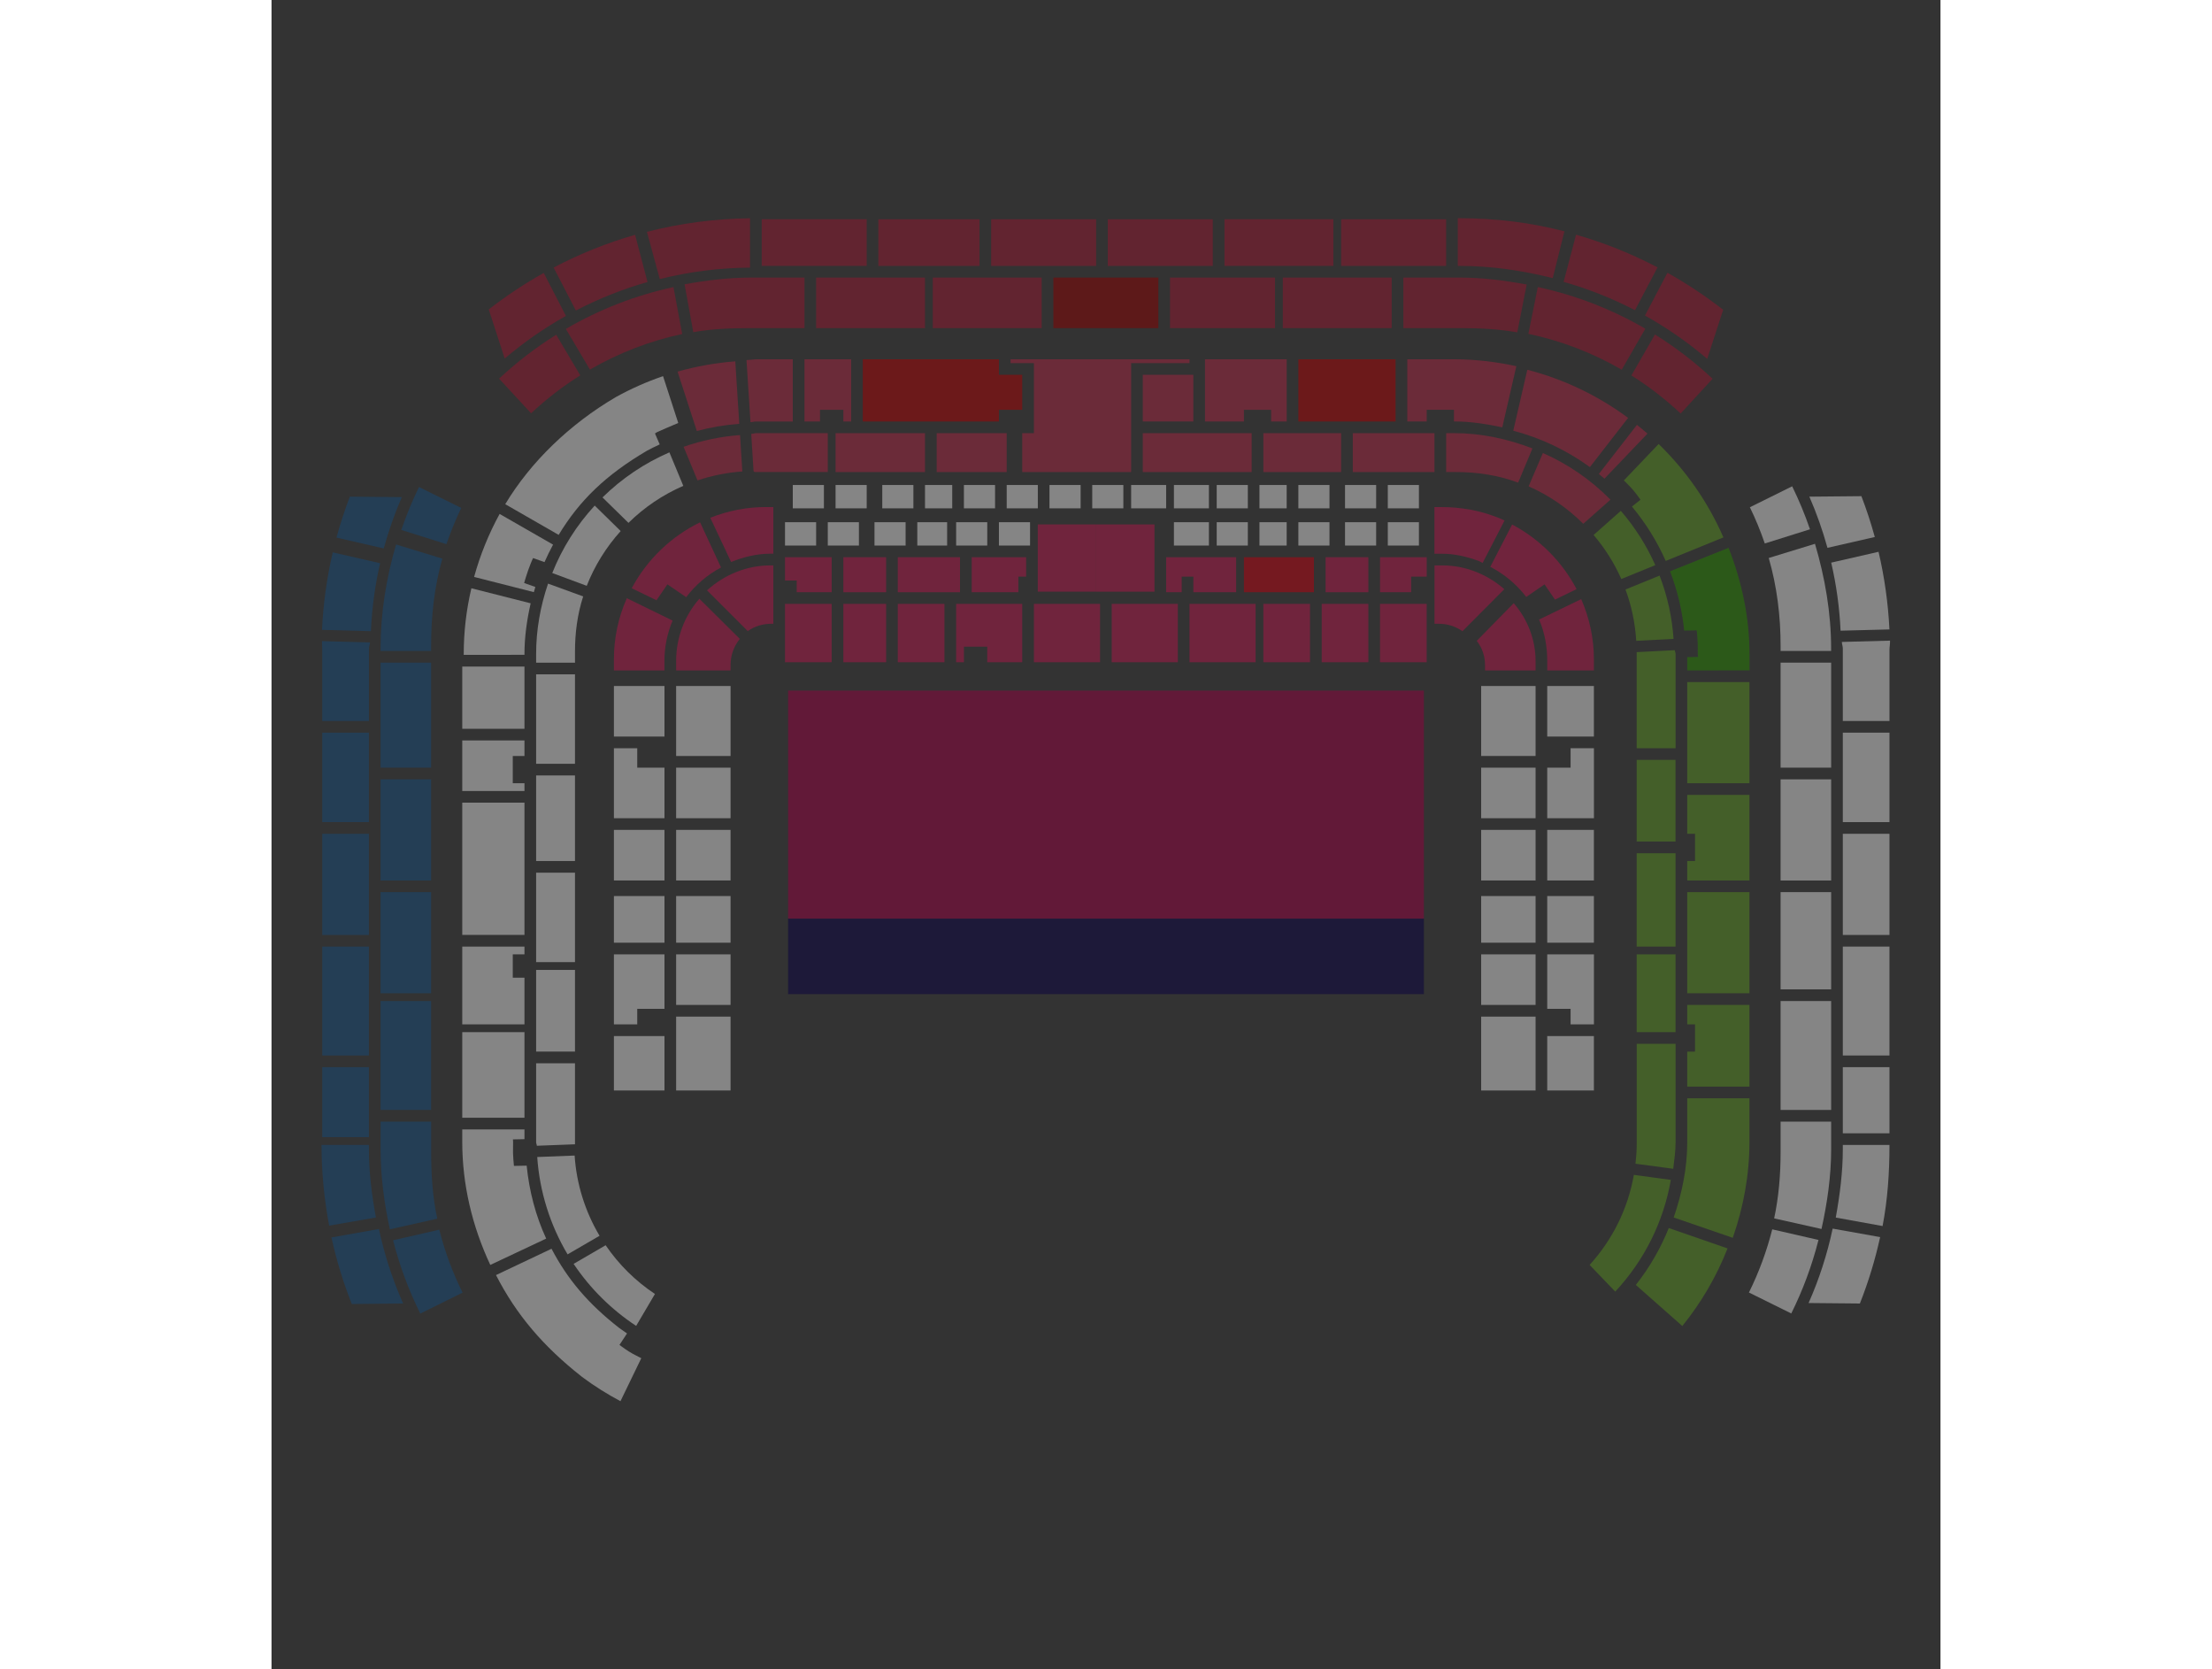 <svg class="map__svg" width="444px" height="335px" viewBox="0 0 4096 4096" xmlns="http://www.w3.org/2000/svg"
     xmlns:xlink="http://www.w3.org/1999/xlink">
    <rect x="0" y="0" width="4096" height="4096" fill="#333333" stroke="none"/>
    <MetaInfo xmlns="http://www.prognoz.ru"><Geo>
        <GeoItem X="63" Y="42" Latitude="45.477" Longitude="9.123"/>
        <GeoItem X="355" Y="261" Latitude="45.479" Longitude="9.125"/>
<!--        <GeoItem X="595.30" Y="142.88" Latitude="37.36101617937294" Longitude="-121.97476387023924"/>-->
    </Geo></MetaInfo>
    <g>
        <path d="M2214.7,1281.4h85.9v57.3h-85.9V1281.4z" stroke="#ffffff" stroke-width="0" stroke-opacity="0"
              fill="#ffffff" fill-opacity="0.4" sid="2191715"
              style="fill-opacity: 0.4; stroke-opacity: 0; -webkit-tap-highlight-color: rgba(0, 0, 0, 0); stroke: rgb(255, 255, 255); stroke-width: 0; fill: rgb(255, 255, 255);"></path>
        <path d="M2319.7,1281.4h76.4v57.3h-76.4V1281.4z" stroke="#ffffff" stroke-width="0" stroke-opacity="0"
              fill="#ffffff" fill-opacity="0.4" sid="2191716"
              style="fill-opacity: 0.4; stroke-opacity: 0; -webkit-tap-highlight-color: rgba(0, 0, 0, 0); stroke: rgb(255, 255, 255); stroke-width: 0; fill: rgb(255, 255, 255);"></path>
        <path d="M2424.6,1281.4h66.8v57.3h-66.8V1281.4z" stroke="#ffffff" stroke-width="0" stroke-opacity="0"
              fill="#ffffff" fill-opacity="0.4" sid="2191717"
              style="fill-opacity: 0.4; stroke-opacity: 0; -webkit-tap-highlight-color: rgba(0, 0, 0, 0); stroke: rgb(255, 255, 255); stroke-width: 0; fill: rgb(255, 255, 255);"></path>
        <path d="M1584.9,1281.4h73.2v57.3h-73.2V1281.4z" stroke="#ffffff" stroke-width="0" stroke-opacity="0"
              fill="#ffffff" fill-opacity="0.4" sid="2191712"
              style="fill-opacity: 0.4; stroke-opacity: 0; -webkit-tap-highlight-color: rgba(0, 0, 0, 0); stroke: rgb(255, 255, 255); stroke-width: 0; fill: rgb(255, 255, 255);"></path>
        <path d="M1680.2,1281.4h76.4v57.3h-76.4V1281.4z" stroke="#ffffff" stroke-width="0" stroke-opacity="0"
              fill="#ffffff" fill-opacity="0.4" sid="2191713"
              style="fill-opacity: 0.4; stroke-opacity: 0; -webkit-tap-highlight-color: rgba(0, 0, 0, 0); stroke: rgb(255, 255, 255); stroke-width: 0; fill: rgb(255, 255, 255);"></path>
        <path d="M1785.2,1281.4h76.4v57.3h-76.4V1281.4z" stroke="#ffffff" stroke-width="0" stroke-opacity="0"
              fill="#ffffff" fill-opacity="0.4" sid="2191714"
              style="fill-opacity: 0.4; stroke-opacity: 0; -webkit-tap-highlight-color: rgba(0, 0, 0, 0); stroke: rgb(255, 255, 255); stroke-width: 0; fill: rgb(255, 255, 255);"></path>
        <path d="M1267.8,1694.7h1560.4v559.5H1267.8V1694.7z" stroke="#000000" stroke-width="0" stroke-opacity="0"
              fill="#93003f" fill-opacity="0.5" cursor="pointer" sid="2088520"
              style="fill-opacity: 0.5; stroke-opacity: 0; -webkit-tap-highlight-color: rgba(0, 0, 0, 0); stroke: rgb(0, 0, 0); stroke-width: 0; fill: rgb(147, 0, 63); cursor: pointer;"></path>
        <path d="M1267.8,2254.2h1560.4v185.2H1267.8V2254.2z" stroke="#000000" stroke-width="0" stroke-opacity="0"
              fill="#080041" fill-opacity="0.5" cursor="pointer" sid="2088483"
              style="fill-opacity: 0.5; stroke-opacity: 0; -webkit-tap-highlight-color: rgba(0, 0, 0, 0); stroke: rgb(0, 0, 0); stroke-width: 0; fill: rgb(8, 0, 65); cursor: pointer;"></path>
        <path d="M993,2494.6h133.6v181.3H993V2494.6z" stroke="#ffffff" stroke-width="0" stroke-opacity="0"
              fill="#ffffff" fill-opacity="0.4" sid="2088357"
              style="fill-opacity: 0.4; stroke-opacity: 0; -webkit-tap-highlight-color: rgba(0, 0, 0, 0); stroke: rgb(255, 255, 255); stroke-width: 0; fill: rgb(255, 255, 255);"></path>
        <path d="M840.3,2542.3h124.1v133.6H840.3V2542.3z" stroke="#ffffff" stroke-width="0" stroke-opacity="0"
              fill="#ffffff" fill-opacity="0.4" sid="2088376"
              style="fill-opacity: 0.4; stroke-opacity: 0; -webkit-tap-highlight-color: rgba(0, 0, 0, 0); stroke: rgb(255, 255, 255); stroke-width: 0; fill: rgb(255, 255, 255);"></path>
        <path d="M993,2341.8h133.6v124.1H993V2341.8z" stroke="#ffffff" stroke-width="0" stroke-opacity="0"
              fill="#ffffff" fill-opacity="0.4" sid="2088438"
              style="fill-opacity: 0.4; stroke-opacity: 0; -webkit-tap-highlight-color: rgba(0, 0, 0, 0); stroke: rgb(255, 255, 255); stroke-width: 0; fill: rgb(255, 255, 255);"></path>
        <path d="M840.3,2513.6v-171.8h124.1v133.7h-66.8v38.1H840.3z" stroke="#ffffff" stroke-width="0"
              stroke-opacity="0" fill="#ffffff" fill-opacity="0.4" sid="2088399"
              style="fill-opacity: 0.4; stroke-opacity: 0; -webkit-tap-highlight-color: rgba(0, 0, 0, 0); stroke: rgb(255, 255, 255); stroke-width: 0; fill: rgb(255, 255, 255);"></path>
        <path d="M993,2198.7h133.6v114.5H993V2198.7z" stroke="#ffffff" stroke-width="0" stroke-opacity="0"
              fill="#ffffff" fill-opacity="0.4" sid="2088230"
              style="fill-opacity: 0.4; stroke-opacity: 0; -webkit-tap-highlight-color: rgba(0, 0, 0, 0); stroke: rgb(255, 255, 255); stroke-width: 0; fill: rgb(255, 255, 255);"></path>
        <path d="M840.3,2198.7h124.1v114.5H840.3V2198.7z" stroke="#ffffff" stroke-width="0" stroke-opacity="0"
              fill="#ffffff" fill-opacity="0.4" sid="2088322"
              style="fill-opacity: 0.4; stroke-opacity: 0; -webkit-tap-highlight-color: rgba(0, 0, 0, 0); stroke: rgb(255, 255, 255); stroke-width: 0; fill: rgb(255, 255, 255);"></path>
        <path d="M993,2036.4h133.6v124.1H993V2036.4z" stroke="#ffffff" stroke-width="0" stroke-opacity="0"
              fill="#ffffff" fill-opacity="0.4" sid="2088293"
              style="fill-opacity: 0.4; stroke-opacity: 0; -webkit-tap-highlight-color: rgba(0, 0, 0, 0); stroke: rgb(255, 255, 255); stroke-width: 0; fill: rgb(255, 255, 255);"></path>
        <path d="M840.3,2036.4h124.1v124.1H840.3V2036.4z" stroke="#ffffff" stroke-width="0" stroke-opacity="0"
              fill="#ffffff" fill-opacity="0.4" sid="2088237"
              style="fill-opacity: 0.4; stroke-opacity: 0; -webkit-tap-highlight-color: rgba(0, 0, 0, 0); stroke: rgb(255, 255, 255); stroke-width: 0; fill: rgb(255, 255, 255);"></path>
        <path d="M993,1883.7h133.6v124.1H993V1883.7z" stroke="#ffffff" stroke-width="0" stroke-opacity="0"
              fill="#ffffff" fill-opacity="0.4" sid="2088287"
              style="fill-opacity: 0.4; stroke-opacity: 0; -webkit-tap-highlight-color: rgba(0, 0, 0, 0); stroke: rgb(255, 255, 255); stroke-width: 0; fill: rgb(255, 255, 255);"></path>
        <path d="M840.3,2007.8V1836h57.3v47.7h66.8v124.1L840.3,2007.8L840.3,2007.8z" stroke="#ffffff" stroke-width="0"
              stroke-opacity="0" fill="#ffffff" fill-opacity="0.4" sid="2088309"
              style="fill-opacity: 0.4; stroke-opacity: 0; -webkit-tap-highlight-color: rgba(0, 0, 0, 0); stroke: rgb(255, 255, 255); stroke-width: 0; fill: rgb(255, 255, 255);"></path>
        <path d="M993,1683.3h133.6v171.8H993V1683.3z" stroke="#ffffff" stroke-width="0" stroke-opacity="0"
              fill="#ffffff" fill-opacity="0.4" sid="2088387"
              style="fill-opacity: 0.4; stroke-opacity: 0; -webkit-tap-highlight-color: rgba(0, 0, 0, 0); stroke: rgb(255, 255, 255); stroke-width: 0; fill: rgb(255, 255, 255);"></path>
        <path d="M840.3,1683.3h124.1v124.1H840.3V1683.3z" stroke="#ffffff" stroke-width="0" stroke-opacity="0"
              fill="#ffffff" fill-opacity="0.4" sid="2088345"
              style="fill-opacity: 0.4; stroke-opacity: 0; -webkit-tap-highlight-color: rgba(0, 0, 0, 0); stroke: rgb(255, 255, 255); stroke-width: 0; fill: rgb(255, 255, 255);"></path>
        <path d="M1288.9,1453.2v-28.7h-28.7v-57.2h114.6v85.9H1288.9z" stroke="#000000" stroke-width="0"
              stroke-opacity="0" fill="#FF0055" fill-opacity="0.3" cursor="pointer" sid="2088435"
              style="fill-opacity: 0.3; stroke-opacity: 0; -webkit-tap-highlight-color: rgba(0, 0, 0, 0); stroke: rgb(0, 0, 0); stroke-width: 0; fill: rgb(255, 0, 85); cursor: pointer;"></path>
        <path d="M2023.1,1286.8H2167v165h-143.9V1286.8z" stroke="#000000" stroke-width="0" stroke-opacity="0"
              fill="#FF0055" fill-opacity="0.3" cursor="pointer" sid="2088344"
              style="fill-opacity: 0.3; stroke-opacity: 0; -webkit-tap-highlight-color: rgba(0, 0, 0, 0); stroke: rgb(0, 0, 0); stroke-width: 0; fill: rgb(255, 0, 85); cursor: pointer;"></path>
        <path d="M1403.4,1367.3h105v85.9h-105V1367.3z" stroke="#000000" stroke-width="0" stroke-opacity="0"
              fill="#FF0055" fill-opacity="0.3" cursor="pointer" sid="2088417"
              style="fill-opacity: 0.3; stroke-opacity: 0; -webkit-tap-highlight-color: rgba(0, 0, 0, 0); stroke: rgb(0, 0, 0); stroke-width: 0; fill: rgb(255, 0, 85); cursor: pointer;"></path>
        <path d="M1537,1367.3h152.7v85.9H1537V1367.3z" stroke="#000000" stroke-width="0" stroke-opacity="0"
              fill="#FF0055" fill-opacity="0.3" cursor="pointer" sid="2088495"
              style="fill-opacity: 0.3; stroke-opacity: 0; -webkit-tap-highlight-color: rgba(0, 0, 0, 0); stroke: rgb(0, 0, 0); stroke-width: 0; fill: rgb(255, 0, 85); cursor: pointer;"></path>
        <path d="M1718.4,1453.2v-85.9H1852v47.7h-19.1v38.2H1718.4z" stroke="#000000" stroke-width="0" stroke-opacity="0"
              fill="#FF0055" fill-opacity="0.3" cursor="pointer" sid="2088490"
              style="fill-opacity: 0.3; stroke-opacity: 0; -webkit-tap-highlight-color: rgba(0, 0, 0, 0); stroke: rgb(0, 0, 0); stroke-width: 0; fill: rgb(255, 0, 85); cursor: pointer;"></path>
        <path d="M2004.7,1286.8h-19.1h-105v165h105h19.1h18.4v-165H2004.7z" stroke="#000000" stroke-width="0"
              stroke-opacity="0" fill="#FF0055" fill-opacity="0.3" cursor="pointer" sid="2088361"
              style="fill-opacity: 0.3; stroke-opacity: 0; -webkit-tap-highlight-color: rgba(0, 0, 0, 0); stroke: rgb(0, 0, 0); stroke-width: 0; fill: rgb(255, 0, 85); cursor: pointer;"></path>
        <path d="M2262.4,1453.2V1415h-28.6v38.2h-38.2v-85.9h171.8v85.9H2262.4z" stroke="#000000" stroke-width="0"
              stroke-opacity="0" fill="#FF0055" fill-opacity="0.3" cursor="pointer" sid="2088482"
              style="fill-opacity: 0.3; stroke-opacity: 0; -webkit-tap-highlight-color: rgba(0, 0, 0, 0); stroke: rgb(0, 0, 0); stroke-width: 0; fill: rgb(255, 0, 85); cursor: pointer;"></path>
        <path d="M2386.5,1367.3h171.8v85.9h-171.8V1367.3z" stroke="#000000" stroke-width="0" stroke-opacity="0"
              fill="#b9000f" fill-opacity="0.5" cursor="pointer" sid="2088498"
              style="fill-opacity: 0.5; stroke-opacity: 0; -webkit-tap-highlight-color: rgba(0, 0, 0, 0); stroke: rgb(0, 0, 0); stroke-width: 0; fill: rgb(185, 0, 15); cursor: pointer;"></path>
        <path d="M2586.9,1367.3h105v85.9h-105V1367.3z" stroke="#000000" stroke-width="0" stroke-opacity="0"
              fill="#FF0055" fill-opacity="0.3" cursor="pointer" sid="2088262"
              style="fill-opacity: 0.3; stroke-opacity: 0; -webkit-tap-highlight-color: rgba(0, 0, 0, 0); stroke: rgb(0, 0, 0); stroke-width: 0; fill: rgb(255, 0, 85); cursor: pointer;"></path>
        <path d="M2720.5,1453.2v-85.9h114.6v47.7h-38.2v38.2H2720.5z" stroke="#000000" stroke-width="0"
              stroke-opacity="0" fill="#FF0055" fill-opacity="0.3" cursor="pointer" sid="2088400"
              style="fill-opacity: 0.3; stroke-opacity: 0; -webkit-tap-highlight-color: rgba(0, 0, 0, 0); stroke: rgb(0, 0, 0); stroke-width: 0; fill: rgb(255, 0, 85); cursor: pointer;"></path>
        <path d="M2972.4,1381.3l53.7-104c-3.5-1.7-7.7-3.6-12.6-5.7l0.1-0.1c-1.8-0.8-3.7-1.4-5.6-2.1     c-2.7-1.1-5.5-2.1-8.5-3.2c-2.1-0.8-4.2-1.5-6.4-2.2c-3.7-1.3-7.5-2.5-11.6-3.8c-2.1-0.6-4.1-1.2-6.2-1.8     c-2.8-0.8-5.8-1.6-8.8-2.4s-6-1.5-9-2.2c-3.3-0.8-6.7-1.5-10.2-2.2c-1.7-0.3-3.3-0.7-5-1c-0.9-0.2-1.8-0.4-2.7-0.5     c-0.6-0.1-1.1-0.1-1.7-0.2c-21.5-3.7-43.5-5.6-65.6-5.6H2854v114.5h19.4c31.1,0,61.6,7.4,90.7,18.3L2972.4,1381.3z"
              stroke="#000000" stroke-width="0" stroke-opacity="0" fill="#FF0055" fill-opacity="0.3" cursor="pointer"
              sid="2088492"
              style="fill-opacity: 0.3; stroke-opacity: 0; -webkit-tap-highlight-color: rgba(0, 0, 0, 0); stroke: rgb(0, 0, 0); stroke-width: 0; fill: rgb(255, 0, 85); cursor: pointer;"></path>
        <path d="M3044.7,1287.1l-53.6,103.8c7.1,3.7,14,7.7,20.8,12c3.5,2.3,7.2,4.8,11.1,7.5c21.2,15.1,40.3,33.5,56.3,54.4     l45-30.8l25.6,37.4l53-25.8C3167.6,1378.2,3111.8,1322.4,3044.7,1287.1z"
              stroke="#000000" stroke-width="0" stroke-opacity="0" fill="#FF0055" fill-opacity="0.3" cursor="pointer"
              sid="2088502"
              style="fill-opacity: 0.3; stroke-opacity: 0; -webkit-tap-highlight-color: rgba(0, 0, 0, 0); stroke: rgb(0, 0, 0); stroke-width: 0; fill: rgb(255, 0, 85); cursor: pointer;"></path>
        <path d="M3130.9,1645.1v-23.3c0-35.2-6.2-69.3-20-101.6l103.4-50.1c20.3,46.7,31.1,96.2,31.1,147.2v27.8H3130.9z"
              stroke="#000000" stroke-width="0" stroke-opacity="0" fill="#FF0055" fill-opacity="0.3" cursor="pointer"
              sid="2088370"
              style="fill-opacity: 0.3; stroke-opacity: 0; -webkit-tap-highlight-color: rgba(0, 0, 0, 0); stroke: rgb(0, 0, 0); stroke-width: 0; fill: rgb(255, 0, 85); cursor: pointer;"></path>
        <path d="M2922.8,1548.9c-17.1-12.1-37.2-18.3-58.2-18.3h-10.4v-143.2h19.4c56,0,109.8,21.5,152,58.3L2922.8,1548.9z"
              stroke="#000000" stroke-width="0" stroke-opacity="0" fill="#FF0055" fill-opacity="0.3" cursor="pointer"
              sid="2088226"
              style="fill-opacity: 0.3; stroke-opacity: 0; -webkit-tap-highlight-color: rgba(0, 0, 0, 0); stroke: rgb(0, 0, 0); stroke-width: 0; fill: rgb(255, 0, 85); cursor: pointer;"></path>
        <path d="M2978.2,1645.1v-13.6c0-21.5-7.2-42.3-20.3-59l90.7-92.4c34.2,39.2,53.7,89.6,53.7,142.4v22.6H2978.2z"
              stroke="#000000" stroke-width="0" stroke-opacity="0" fill="#FF0055" fill-opacity="0.3" cursor="pointer"
              sid="2088303"
              style="fill-opacity: 0.3; stroke-opacity: 0; -webkit-tap-highlight-color: rgba(0, 0, 0, 0); stroke: rgb(0, 0, 0); stroke-width: 0; fill: rgb(255, 0, 85); cursor: pointer;"></path>
        <path d="M1260.2,1481.8h114.5V1625h-114.5V1481.8z" stroke="#000000" stroke-width="0" stroke-opacity="0"
              fill="#FF0055" fill-opacity="0.3" cursor="pointer" sid="2088419"
              style="fill-opacity: 0.3; stroke-opacity: 0; -webkit-tap-highlight-color: rgba(0, 0, 0, 0); stroke: rgb(0, 0, 0); stroke-width: 0; fill: rgb(255, 0, 85); cursor: pointer;"></path>
        <path d="M1403.4,1481.8h105V1625h-105V1481.8z" stroke="#000000" stroke-width="0" stroke-opacity="0"
              fill="#FF0055" fill-opacity="0.3" cursor="pointer" sid="2088420"
              style="fill-opacity: 0.3; stroke-opacity: 0; -webkit-tap-highlight-color: rgba(0, 0, 0, 0); stroke: rgb(0, 0, 0); stroke-width: 0; fill: rgb(255, 0, 85); cursor: pointer;"></path>
        <path d="M1537,1481.8h114.5V1625H1537V1481.8z" stroke="#000000" stroke-width="0" stroke-opacity="0"
              fill="#FF0055" fill-opacity="0.3" cursor="pointer" sid="2088291"
              style="fill-opacity: 0.3; stroke-opacity: 0; -webkit-tap-highlight-color: rgba(0, 0, 0, 0); stroke: rgb(0, 0, 0); stroke-width: 0; fill: rgb(255, 0, 85); cursor: pointer;"></path>
        <path d="M1756.5,1625v-38.2h-57.2v38.2h-19.1v-143.2h162.2V1625H1756.5z" stroke="#000000" stroke-width="0"
              stroke-opacity="0" fill="#FF0055" fill-opacity="0.3" cursor="pointer" sid="2088319"
              style="fill-opacity: 0.3; stroke-opacity: 0; -webkit-tap-highlight-color: rgba(0, 0, 0, 0); stroke: rgb(0, 0, 0); stroke-width: 0; fill: rgb(255, 0, 85); cursor: pointer;"></path>
        <path d="M1871.1,1481.8h162.3V1625h-162.3V1481.8z" stroke="#000000" stroke-width="0" stroke-opacity="0"
              fill="#FF0055" fill-opacity="0.3" cursor="pointer" sid="2088393"
              style="fill-opacity: 0.3; stroke-opacity: 0; -webkit-tap-highlight-color: rgba(0, 0, 0, 0); stroke: rgb(0, 0, 0); stroke-width: 0; fill: rgb(255, 0, 85); cursor: pointer;"></path>
        <path d="M2062,1481.8h162.3V1625H2062V1481.8z" stroke="#000000" stroke-width="0" stroke-opacity="0"
              fill="#FF0055" fill-opacity="0.3" cursor="pointer" sid="2088272"
              style="fill-opacity: 0.3; stroke-opacity: 0; -webkit-tap-highlight-color: rgba(0, 0, 0, 0); stroke: rgb(0, 0, 0); stroke-width: 0; fill: rgb(255, 0, 85); cursor: pointer;"></path>
        <path d="M2252.9,1481.8h162.3V1625h-162.3V1481.8z" stroke="#000000" stroke-width="0" stroke-opacity="0"
              fill="#FF0055" fill-opacity="0.3" cursor="pointer" sid="2088238"
              style="fill-opacity: 0.3; stroke-opacity: 0; -webkit-tap-highlight-color: rgba(0, 0, 0, 0); stroke: rgb(0, 0, 0); stroke-width: 0; fill: rgb(255, 0, 85); cursor: pointer;"></path>
        <path d="M2434.2,1481.8h114.5V1625h-114.5V1481.8z" stroke="#000000" stroke-width="0" stroke-opacity="0"
              fill="#FF0055" fill-opacity="0.3" cursor="pointer" sid="2088416"
              style="fill-opacity: 0.3; stroke-opacity: 0; -webkit-tap-highlight-color: rgba(0, 0, 0, 0); stroke: rgb(0, 0, 0); stroke-width: 0; fill: rgb(255, 0, 85); cursor: pointer;"></path>
        <path d="M2577.4,1481.8h114.5V1625h-114.5V1481.8z" stroke="#000000" stroke-width="0" stroke-opacity="0"
              fill="#FF0055" fill-opacity="0.3" cursor="pointer" sid="2088260"
              style="fill-opacity: 0.3; stroke-opacity: 0; -webkit-tap-highlight-color: rgba(0, 0, 0, 0); stroke: rgb(0, 0, 0); stroke-width: 0; fill: rgb(255, 0, 85); cursor: pointer;"></path>
        <path d="M840.3,1645.1v-27.8c0-51.8,10.7-102,31.7-149.4l112.3,54.9c-13.1,31.5-20,64.8-20,99v23.3H840.3z"
              stroke="#000000" stroke-width="0" stroke-opacity="0" fill="#FF0055" fill-opacity="0.3" cursor="pointer"
              sid="2088437"
              style="fill-opacity: 0.3; stroke-opacity: 0; -webkit-tap-highlight-color: rgba(0, 0, 0, 0); stroke: rgb(0, 0, 0); stroke-width: 0; fill: rgb(255, 0, 85); cursor: pointer;"></path>
        <path d="M884,1443.4c37.3-70,96.6-127.1,167.8-161.7l51.4,110.8c-33.2,17.6-62.6,42.7-85.6,72.9l-46-31.5l-26.8,39.1     L884,1443.4z"
              stroke="#000000" stroke-width="0" stroke-opacity="0" fill="#FF0055" fill-opacity="0.3" cursor="pointer"
              sid="2088372"
              style="fill-opacity: 0.3; stroke-opacity: 0; -webkit-tap-highlight-color: rgba(0, 0, 0, 0); stroke: rgb(0, 0, 0); stroke-width: 0; fill: rgb(255, 0, 85); cursor: pointer;"></path>
        <path d="M1076.8,1270.5c43.6-17.3,89.5-26.3,136.5-26.3h18.3v114.5h-7.6c-33.2,0-65.5,8-96.1,20.3L1076.8,1270.5z"
              stroke="#000000" stroke-width="0" stroke-opacity="0" fill="#FF0055" fill-opacity="0.3" cursor="pointer"
              sid="2088306"
              style="fill-opacity: 0.3; stroke-opacity: 0; -webkit-tap-highlight-color: rgba(0, 0, 0, 0); stroke: rgb(0, 0, 0); stroke-width: 0; fill: rgb(255, 0, 85); cursor: pointer;"></path>
        <path d="M993,1645.1v-23.3c0-56.3,20-110.2,57-152.6l99.3,98.5c-14.7,18.1-22.7,40.6-22.7,63.8v13.6H993z"
              stroke="#000000" stroke-width="0" stroke-opacity="0" fill="#FF0055" fill-opacity="0.3" cursor="pointer"
              sid="2088468"
              style="fill-opacity: 0.3; stroke-opacity: 0; -webkit-tap-highlight-color: rgba(0, 0, 0, 0); stroke: rgb(0, 0, 0); stroke-width: 0; fill: rgb(255, 0, 85); cursor: pointer;"></path>
        <path d="M1068.8,1448.6c42.7-38.7,97.7-61.2,155.3-61.2h7.5v143.2h-4.1c-21.3,0-41.5,5.7-58.7,18L1068.8,1448.6z"
              stroke="#000000" stroke-width="0" stroke-opacity="0" fill="#FF0055" fill-opacity="0.3" cursor="pointer"
              sid="2088304"
              style="fill-opacity: 0.3; stroke-opacity: 0; -webkit-tap-highlight-color: rgba(0, 0, 0, 0); stroke: rgb(0, 0, 0); stroke-width: 0; fill: rgb(255, 0, 85); cursor: pointer;"></path>
        <path d="M2720.5,1481.8H2835V1625h-114.5V1481.8z" stroke="#000000" stroke-width="0" stroke-opacity="0"
              fill="#FF0055" fill-opacity="0.3" cursor="pointer" sid="2088299"
              style="fill-opacity: 0.3; stroke-opacity: 0; -webkit-tap-highlight-color: rgba(0, 0, 0, 0); stroke: rgb(0, 0, 0); stroke-width: 0; fill: rgb(255, 0, 85); cursor: pointer;"></path>
        <path d="M2968.7,1855.1v-120.5c0-0.7,0-3.2,0-3.2v-48.1h133.6v171.8L2968.7,1855.1L2968.7,1855.1z"
              stroke="#ffffff" stroke-width="0" stroke-opacity="0" fill="#ffffff" fill-opacity="0.4" sid="2088433"
              style="fill-opacity: 0.4; stroke-opacity: 0; -webkit-tap-highlight-color: rgba(0, 0, 0, 0); stroke: rgb(255, 255, 255); stroke-width: 0; fill: rgb(255, 255, 255);"></path>
        <path d="M3130.9,1683.3h114.5v124.1h-114.5V1683.3z" stroke="#ffffff" stroke-width="0" stroke-opacity="0"
              fill="#ffffff" fill-opacity="0.4" sid="2088246"
              style="fill-opacity: 0.4; stroke-opacity: 0; -webkit-tap-highlight-color: rgba(0, 0, 0, 0); stroke: rgb(255, 255, 255); stroke-width: 0; fill: rgb(255, 255, 255);"></path>
        <path d="M2968.7,1883.7h133.6v124.1h-133.6V1883.7z" stroke="#ffffff" stroke-width="0" stroke-opacity="0"
              fill="#ffffff" fill-opacity="0.4" sid="2088270"
              style="fill-opacity: 0.4; stroke-opacity: 0; -webkit-tap-highlight-color: rgba(0, 0, 0, 0); stroke: rgb(255, 255, 255); stroke-width: 0; fill: rgb(255, 255, 255);"></path>
        <path d="M3130.9,2007.8v-124.1h57.3V1836h57.3v171.8H3130.9z" stroke="#ffffff" stroke-width="0"
              stroke-opacity="0" fill="#ffffff" fill-opacity="0.4" sid="2088375"
              style="fill-opacity: 0.4; stroke-opacity: 0; -webkit-tap-highlight-color: rgba(0, 0, 0, 0); stroke: rgb(255, 255, 255); stroke-width: 0; fill: rgb(255, 255, 255);"></path>
        <path d="M2968.7,2036.4h133.6v124.1h-133.6V2036.4z" stroke="#ffffff" stroke-width="0" stroke-opacity="0"
              fill="#ffffff" fill-opacity="0.4" sid="2088297"
              style="fill-opacity: 0.4; stroke-opacity: 0; -webkit-tap-highlight-color: rgba(0, 0, 0, 0); stroke: rgb(255, 255, 255); stroke-width: 0; fill: rgb(255, 255, 255);"></path>
        <path d="M3130.9,2036.4h114.5v124.1h-114.5V2036.4z" stroke="#ffffff" stroke-width="0" stroke-opacity="0"
              fill="#ffffff" fill-opacity="0.4" sid="2088427"
              style="fill-opacity: 0.4; stroke-opacity: 0; -webkit-tap-highlight-color: rgba(0, 0, 0, 0); stroke: rgb(255, 255, 255); stroke-width: 0; fill: rgb(255, 255, 255);"></path>
        <path d="M2968.7,2198.7h133.6v114.5h-133.6V2198.7z" stroke="#ffffff" stroke-width="0" stroke-opacity="0"
              fill="#ffffff" fill-opacity="0.4" sid="2088292"
              style="fill-opacity: 0.4; stroke-opacity: 0; -webkit-tap-highlight-color: rgba(0, 0, 0, 0); stroke: rgb(255, 255, 255); stroke-width: 0; fill: rgb(255, 255, 255);"></path>
        <path d="M3130.9,2198.7h114.5v114.5h-114.5V2198.7z" stroke="#ffffff" stroke-width="0" stroke-opacity="0"
              fill="#ffffff" fill-opacity="0.4" sid="2088332"
              style="fill-opacity: 0.4; stroke-opacity: 0; -webkit-tap-highlight-color: rgba(0, 0, 0, 0); stroke: rgb(255, 255, 255); stroke-width: 0; fill: rgb(255, 255, 255);"></path>
        <path d="M2968.7,2341.8h133.6v124.1h-133.6V2341.8z" stroke="#ffffff" stroke-width="0" stroke-opacity="0"
              fill="#ffffff" fill-opacity="0.4" sid="2088236"
              style="fill-opacity: 0.4; stroke-opacity: 0; -webkit-tap-highlight-color: rgba(0, 0, 0, 0); stroke: rgb(255, 255, 255); stroke-width: 0; fill: rgb(255, 255, 255);"></path>
        <path d="M3188.2,2513.6v-38.1h-57.3v-133.7h114.6v171.8H3188.2z" stroke="#ffffff" stroke-width="0"
              stroke-opacity="0" fill="#ffffff" fill-opacity="0.4" sid="2088384"
              style="fill-opacity: 0.4; stroke-opacity: 0; -webkit-tap-highlight-color: rgba(0, 0, 0, 0); stroke: rgb(255, 255, 255); stroke-width: 0; fill: rgb(255, 255, 255);"></path>
        <path d="M2968.7,2494.6h133.6v181.3h-133.6V2494.6z" stroke="#ffffff" stroke-width="0" stroke-opacity="0"
              fill="#ffffff" fill-opacity="0.4" sid="2088249"
              style="fill-opacity: 0.4; stroke-opacity: 0; -webkit-tap-highlight-color: rgba(0, 0, 0, 0); stroke: rgb(255, 255, 255); stroke-width: 0; fill: rgb(255, 255, 255);"></path>
        <path d="M3130.9,2542.3h114.5v133.6h-114.5V2542.3z" stroke="#ffffff" stroke-width="0" stroke-opacity="0"
              fill="#ffffff" fill-opacity="0.4" sid="2088410"
              style="fill-opacity: 0.4; stroke-opacity: 0; -webkit-tap-highlight-color: rgba(0, 0, 0, 0); stroke: rgb(255, 255, 255); stroke-width: 0; fill: rgb(255, 255, 255);"></path>
        <path d="M894.9,3253.5c-60.4-39.7-113.3-92.1-153.5-152.2l78.6-45.7c32.4,47.5,73.1,87.7,121,119.6L894.9,3253.5z"
              stroke="#ffffff" stroke-width="0" stroke-opacity="0" fill="#ffffff" fill-opacity="0.4" sid="2088486"
              style="fill-opacity: 0.4; stroke-opacity: 0; -webkit-tap-highlight-color: rgba(0, 0, 0, 0); stroke: rgb(255, 255, 255); stroke-width: 0; fill: rgb(255, 255, 255);"></path>
        <path d="M856.4,3438.3c-33.3-17.7-65-37.7-94.3-59.6c-95.9-75.4-161.3-152.7-211.2-249.9l136.3-64.6     c39.3,75.3,90.5,135.3,165.5,193.9c6,4.5,12.5,9,19.8,14l-18.5,28l4.9,3.7c2.6,2,15.7,11.6,28.3,18.5c7,3.8,14.5,7.6,20.3,10.5     L856.4,3438.3z"
              stroke="#ffffff" stroke-width="0" stroke-opacity="0" fill="#ffffff" fill-opacity="0.4" sid="2088524"
              style="fill-opacity: 0.4; stroke-opacity: 0; -webkit-tap-highlight-color: rgba(0, 0, 0, 0); stroke: rgb(255, 255, 255); stroke-width: 0; fill: rgb(255, 255, 255);"></path>
        <path d="M726.6,3078c-43.1-72.4-68.8-154.8-74.5-238.9l91.8-3.6c4.5,69.2,25.6,137.1,61.2,196.9L726.6,3078z"
              stroke="#ffffff" stroke-width="0" stroke-opacity="0" fill="#ffffff" fill-opacity="0.4" sid="2088491"
              style="fill-opacity: 0.4; stroke-opacity: 0; -webkit-tap-highlight-color: rgba(0, 0, 0, 0); stroke: rgb(255, 255, 255); stroke-width: 0; fill: rgb(255, 255, 255);"></path>
        <path d="M536.9,3103.9c-44.5-95.3-68.8-197-68.8-302.3v-30.2h152.7v23.9l-28.3,0.6l0.4,6.2     c-0.1,4.1-0.3,17.7-0.2,26.5c0.1,10,1.7,26.1,1.7,26.2l0.6,6.1l31.2-0.6c6.3,62.3,21.8,122.4,47.9,179L536.9,3103.9z"
              stroke="#ffffff" stroke-width="0" stroke-opacity="0" fill="#ffffff" fill-opacity="0.4" sid="2088487"
              style="fill-opacity: 0.4; stroke-opacity: 0; -webkit-tap-highlight-color: rgba(0, 0, 0, 0); stroke: rgb(255, 255, 255); stroke-width: 0; fill: rgb(255, 255, 255);"></path>
        <path d="M651.2,2811.5c-0.1-2.9-1.8-5.7-1.8-8.6v-193.8h95.4c0,0,0,198.5,0,198.8L651.2,2811.5z" stroke="#ffffff"
              stroke-width="0" stroke-opacity="0" fill="#ffffff" fill-opacity="0.4" sid="2088506"
              style="fill-opacity: 0.4; stroke-opacity: 0; -webkit-tap-highlight-color: rgba(0, 0, 0, 0); stroke: rgb(255, 255, 255); stroke-width: 0; fill: rgb(255, 255, 255);"></path>
        <path d="M468.1,2532.7h152.7v210H468.1V2532.7z" stroke="#ffffff" stroke-width="0" stroke-opacity="0"
              fill="#ffffff" fill-opacity="0.4" sid="2088505"
              style="fill-opacity: 0.4; stroke-opacity: 0; -webkit-tap-highlight-color: rgba(0, 0, 0, 0); stroke: rgb(255, 255, 255); stroke-width: 0; fill: rgb(255, 255, 255);"></path>
        <path d="M649.4,2380h95.4v200.4h-95.4V2380z" stroke="#ffffff" stroke-width="0" stroke-opacity="0" fill="#ffffff"
              fill-opacity="0.4" sid="2088521"
              style="fill-opacity: 0.4; stroke-opacity: 0; -webkit-tap-highlight-color: rgba(0, 0, 0, 0); stroke: rgb(255, 255, 255); stroke-width: 0; fill: rgb(255, 255, 255);"></path>
        <path d="M468.1,2513.6v-190.8h152.7v19h-28.7v57.3h28.7v114.5H468.1z" stroke="#ffffff" stroke-width="0"
              stroke-opacity="0" fill="#ffffff" fill-opacity="0.4" sid="2088522"
              style="fill-opacity: 0.4; stroke-opacity: 0; -webkit-tap-highlight-color: rgba(0, 0, 0, 0); stroke: rgb(255, 255, 255); stroke-width: 0; fill: rgb(255, 255, 255);"></path>
        <path d="M649.4,2141.4h95.4v219.5h-95.4V2141.4z" stroke="#ffffff" stroke-width="0" stroke-opacity="0"
              fill="#ffffff" fill-opacity="0.4" sid="2088528"
              style="fill-opacity: 0.4; stroke-opacity: 0; -webkit-tap-highlight-color: rgba(0, 0, 0, 0); stroke: rgb(255, 255, 255); stroke-width: 0; fill: rgb(255, 255, 255);"></path>
        <path d="M468.1,1969.6h152.7v324.5H468.1V1969.6z" stroke="#ffffff" stroke-width="0" stroke-opacity="0"
              fill="#ffffff" fill-opacity="0.4" sid="2088484"
              style="fill-opacity: 0.4; stroke-opacity: 0; -webkit-tap-highlight-color: rgba(0, 0, 0, 0); stroke: rgb(255, 255, 255); stroke-width: 0; fill: rgb(255, 255, 255);"></path>
        <path d="M649.4,1902.8h95.4v210h-95.4V1902.8z" stroke="#ffffff" stroke-width="0" stroke-opacity="0"
              fill="#ffffff" fill-opacity="0.4" sid="2088485"
              style="fill-opacity: 0.4; stroke-opacity: 0; -webkit-tap-highlight-color: rgba(0, 0, 0, 0); stroke: rgb(255, 255, 255); stroke-width: 0; fill: rgb(255, 255, 255);"></path>
        <path d="M468.1,1941v-124.1h152.7v38.2h-28.7v66.8h28.7v19.1H468.1z" stroke="#ffffff" stroke-width="0"
              stroke-opacity="0" fill="#ffffff" fill-opacity="0.4" sid="2088512"
              style="fill-opacity: 0.4; stroke-opacity: 0; -webkit-tap-highlight-color: rgba(0, 0, 0, 0); stroke: rgb(255, 255, 255); stroke-width: 0; fill: rgb(255, 255, 255);"></path>
        <path d="M649.4,1654.7h95.4v219.5h-95.4V1654.7z" stroke="#ffffff" stroke-width="0" stroke-opacity="0"
              fill="#ffffff" fill-opacity="0.4" sid="2088511"
              style="fill-opacity: 0.4; stroke-opacity: 0; -webkit-tap-highlight-color: rgba(0, 0, 0, 0); stroke: rgb(255, 255, 255); stroke-width: 0; fill: rgb(255, 255, 255);"></path>
        <path d="M468.1,1635.6h152.7v152.7H468.1V1635.6z" stroke="#ffffff" stroke-width="0" stroke-opacity="0"
              fill="#ffffff" fill-opacity="0.4" sid="2088488"
              style="fill-opacity: 0.4; stroke-opacity: 0; -webkit-tap-highlight-color: rgba(0, 0, 0, 0); stroke: rgb(255, 255, 255); stroke-width: 0; fill: rgb(255, 255, 255);"></path>
        <path d="M649.4,1626v-21.2c0-58.9,10.3-117,29.3-172.7l86.2,31.4c-14.2,43.8-20.1,89.3-20.1,135.2v27.4h-95.4V1626z     "
              stroke="#ffffff" stroke-width="0" stroke-opacity="0" fill="#ffffff" fill-opacity="0.4" sid="2088519"
              style="fill-opacity: 0.4; stroke-opacity: 0; -webkit-tap-highlight-color: rgba(0, 0, 0, 0); stroke: rgb(255, 255, 255); stroke-width: 0; fill: rgb(255, 255, 255);"></path>
        <path d="M471.7,1606.9c0-57.3,6.3-109.9,18.8-163.4l145.5,36.9c-9.3,41.2-15.2,82.6-15.2,124.3v2.1L471.7,1606.9     L471.7,1606.9z"
              stroke="#ffffff" stroke-width="0" stroke-opacity="0" fill="#ffffff" fill-opacity="0.4" sid="2088527"
              style="fill-opacity: 0.4; stroke-opacity: 0; -webkit-tap-highlight-color: rgba(0, 0, 0, 0); stroke: rgb(255, 255, 255); stroke-width: 0; fill: rgb(255, 255, 255);"></path>
        <path d="M689,1406.1c24.3-61.2,59.4-116.8,104.2-165.5l63.7,62.5c-35.8,39.8-63.8,84.9-83.3,134.4L689,1406.1z"
              stroke="#ffffff" stroke-width="0" stroke-opacity="0" fill="#ffffff" fill-opacity="0.4" sid="2088504"
              style="fill-opacity: 0.4; stroke-opacity: 0; -webkit-tap-highlight-color: rgba(0, 0, 0, 0); stroke: rgb(255, 255, 255); stroke-width: 0; fill: rgb(255, 255, 255);"></path>
        <path d="M497.2,1415.7c14.7-53.5,35.7-105.4,62.6-154.6l131.2,75.3c-7.7,14.2-14.7,28.6-21,42.9l-28.1-9.9l-2.5,5.5     c0,0.1-4.7,10.5-9.5,24.3c-4.8,13.7-8.2,25.4-8.2,25.5l-1.7,5.9l27.5,9.7c-1.2,4.1-2.5,8.4-3.7,12.7L497.2,1415.7z"
              stroke="#ffffff" stroke-width="0" stroke-opacity="0" fill="#ffffff" fill-opacity="0.4" sid="2088517"
              style="fill-opacity: 0.4; stroke-opacity: 0; -webkit-tap-highlight-color: rgba(0, 0, 0, 0); stroke: rgb(255, 255, 255); stroke-width: 0; fill: rgb(255, 255, 255);"></path>
        <path d="M812.3,1220.6c47.8-46.9,103-84.1,164.2-110.6l34.1,82.2c-50.1,21.8-95.4,52.3-134.6,90.8L812.3,1220.6z"
              stroke="#ffffff" stroke-width="0" stroke-opacity="0" fill="#ffffff" fill-opacity="0.4" sid="2088479"
              style="fill-opacity: 0.4; stroke-opacity: 0; -webkit-tap-highlight-color: rgba(0, 0, 0, 0); stroke: rgb(255, 255, 255); stroke-width: 0; fill: rgb(255, 255, 255);"></path>
        <path d="M573.6,1237.2c62-103.3,158.2-196.5,271.4-262.8c36.8-20.4,75.8-37.7,115.9-51.4l37.3,114.9     c-13.8,5.6-51,21.8-52.5,22.8l-4.6,3l11.6,26.8c-11.6,5.3-22,10.5-31.8,15.8c-99.7,58.9-164.5,120.7-216.2,206.2L573.6,1237.2z"
              stroke="#ffffff" stroke-width="0" stroke-opacity="0" fill="#ffffff" fill-opacity="0.4" sid="2088516"
              style="fill-opacity: 0.4; stroke-opacity: 0; -webkit-tap-highlight-color: rgba(0, 0, 0, 0); stroke: rgb(255, 255, 255); stroke-width: 0; fill: rgb(255, 255, 255);"></path>
        <path d="M1011.3,1096.4c44.4-15.6,90.9-25.3,138.5-28.8l5.7,89.3c-37.3,2.6-74.3,9.9-110,22L1011.3,1096.4z"
              stroke="#000000" stroke-width="0" stroke-opacity="0" fill="#ED1848" fill-opacity="0.3" cursor="pointer"
              sid="2088310"
              style="fill-opacity: 0.3; stroke-opacity: 0; -webkit-tap-highlight-color: rgba(0, 0, 0, 0); stroke: rgb(0, 0, 0); stroke-width: 0; fill: rgb(237, 24, 72); cursor: pointer;"></path>
        <path d="M996.5,911.9c46.1-13.1,93.7-21.6,141.7-25.2l9.8,153.3c-35.1,2.6-70.1,8.5-104.2,17.6L996.5,911.9z"
              stroke="#000000" stroke-width="0" stroke-opacity="0" fill="#ED1848" fill-opacity="0.3" cursor="pointer"
              sid="2088369"
              style="fill-opacity: 0.3; stroke-opacity: 0; -webkit-tap-highlight-color: rgba(0, 0, 0, 0); stroke: rgb(0, 0, 0); stroke-width: 0; fill: rgb(237, 24, 72); cursor: pointer;"></path>
        <path d="M1177.3,1064.7c4.1-0.1,8.2-1.8,12.3-1.8h175.6v95.4h-179.5c-0.9,0-1.8-2-2.7-2L1177.3,1064.7z"
              stroke="#000000" stroke-width="0" stroke-opacity="0" fill="#ED1848" fill-opacity="0.3" cursor="pointer"
              sid="2088454"
              style="fill-opacity: 0.3; stroke-opacity: 0; -webkit-tap-highlight-color: rgba(0, 0, 0, 0); stroke: rgb(0, 0, 0); stroke-width: 0; fill: rgb(237, 24, 72); cursor: pointer;"></path>
        <path d="M1165.7,883.6c9.8-0.4,18.3-2,26.5-2h87.1v152.7h-89.7c-4.7,0-9.4,1.5-14.1,1.6L1165.7,883.6z"
              stroke="#000000" stroke-width="0" stroke-opacity="0" fill="#ED1848" fill-opacity="0.3" cursor="pointer"
              sid="2088461"
              style="fill-opacity: 0.3; stroke-opacity: 0; -webkit-tap-highlight-color: rgba(0, 0, 0, 0); stroke: rgb(0, 0, 0); stroke-width: 0; fill: rgb(237, 24, 72); cursor: pointer;"></path>
        <path d="M1384.3,1062.9h219.5v95.4h-219.5V1062.9z" stroke="#000000" stroke-width="0" stroke-opacity="0"
              fill="#ED1848" fill-opacity="0.3" cursor="pointer" sid="2088421"
              style="fill-opacity: 0.3; stroke-opacity: 0; -webkit-tap-highlight-color: rgba(0, 0, 0, 0); stroke: rgb(0, 0, 0); stroke-width: 0; fill: rgb(237, 24, 72); cursor: pointer;"></path>
        <path d="M1403.4,1034.3v-28.7h-57.3v28.7H1308V881.6h114.5v152.7L1403.4,1034.3L1403.4,1034.3z" stroke="#000000"
              stroke-width="0" stroke-opacity="0" fill="#ED1848" fill-opacity="0.3" cursor="pointer" sid="2088477"
              style="fill-opacity: 0.3; stroke-opacity: 0; -webkit-tap-highlight-color: rgba(0, 0, 0, 0); stroke: rgb(0, 0, 0); stroke-width: 0; fill: rgb(237, 24, 72); cursor: pointer;"></path>
        <path d="M1632.5,1062.9h171.8v95.4h-171.8V1062.9z" stroke="#000000" stroke-width="0" stroke-opacity="0"
              fill="#ED1848" fill-opacity="0.3" cursor="pointer" sid="2088467"
              style="fill-opacity: 0.3; stroke-opacity: 0; -webkit-tap-highlight-color: rgba(0, 0, 0, 0); stroke: rgb(0, 0, 0); stroke-width: 0; fill: rgb(237, 24, 72); cursor: pointer;"></path>
        <path d="M1451.1,1034.3V881.6h334.1v38.1h57.2v85.9h-57.2v28.7L1451.1,1034.3L1451.1,1034.3z" stroke="#000000"
              stroke-width="0" stroke-opacity="0" fill="#a70002" fill-opacity="0.5" cursor="pointer" sid="2088229"
              style="fill-opacity: 0.5; stroke-opacity: 0; -webkit-tap-highlight-color: rgba(0, 0, 0, 0); stroke: rgb(0, 0, 0); stroke-width: 0; fill: rgb(167, 0, 2); cursor: pointer;"></path>
        <path d="M2138.3,1062.9h267.2v95.4h-267.2V1062.9z" stroke="#000000" stroke-width="0" stroke-opacity="0"
              fill="#ED1848" fill-opacity="0.3" cursor="pointer" sid="2088434"
              style="fill-opacity: 0.3; stroke-opacity: 0; -webkit-tap-highlight-color: rgba(0, 0, 0, 0); stroke: rgb(0, 0, 0); stroke-width: 0; fill: rgb(237, 24, 72); cursor: pointer;"></path>
        <path d="M2138.3,919.7h124.1v114.5h-124.1V919.7z" stroke="#000000" stroke-width="0" stroke-opacity="0"
              fill="#ED1848" fill-opacity="0.3" cursor="pointer" sid="2088362"
              style="fill-opacity: 0.3; stroke-opacity: 0; -webkit-tap-highlight-color: rgba(0, 0, 0, 0); stroke: rgb(0, 0, 0); stroke-width: 0; fill: rgb(237, 24, 72); cursor: pointer;"></path>
        <path d="M2434.2,1062.9h190.9v95.4h-190.9V1062.9z" stroke="#000000" stroke-width="0" stroke-opacity="0"
              fill="#ED1848" fill-opacity="0.3" cursor="pointer" sid="2088475"
              style="fill-opacity: 0.3; stroke-opacity: 0; -webkit-tap-highlight-color: rgba(0, 0, 0, 0); stroke: rgb(0, 0, 0); stroke-width: 0; fill: rgb(237, 24, 72); cursor: pointer;"></path>
        <path d="M2453.3,1034.3v-28.7h-66.8v28.7H2291V881.6h200.5v152.7L2453.3,1034.3L2453.3,1034.3z" stroke="#000000"
              stroke-width="0" stroke-opacity="0" fill="#ED1848" fill-opacity="0.3" cursor="pointer" sid="2088456"
              style="fill-opacity: 0.3; stroke-opacity: 0; -webkit-tap-highlight-color: rgba(0, 0, 0, 0); stroke: rgb(0, 0, 0); stroke-width: 0; fill: rgb(237, 24, 72); cursor: pointer;"></path>
        <path d="M2653.7,1062.9h200.4v95.4h-200.4V1062.9z" stroke="#000000" stroke-width="0" stroke-opacity="0"
              fill="#ED1848" fill-opacity="0.3" cursor="pointer" sid="2088338"
              style="fill-opacity: 0.3; stroke-opacity: 0; -webkit-tap-highlight-color: rgba(0, 0, 0, 0); stroke: rgb(0, 0, 0); stroke-width: 0; fill: rgb(237, 24, 72); cursor: pointer;"></path>
        <path d="M2520.1,881.6h238.6v152.7h-238.6V881.6z" stroke="#000000" stroke-width="0" stroke-opacity="0"
              fill="#a70002" fill-opacity="0.5" cursor="pointer" sid="2088403"
              style="fill-opacity: 0.5; stroke-opacity: 0; -webkit-tap-highlight-color: rgba(0, 0, 0, 0); stroke: rgb(0, 0, 0); stroke-width: 0; fill: rgb(167, 0, 2); cursor: pointer;"></path>
        <path d="M3059.5,1184.3c-49-18.1-100.1-26-152.2-26h-24.5v-95.4h20.7c65.6,0,129.8,14,191.1,37.4L3059.5,1184.3z"
              stroke="#000000" stroke-width="0" stroke-opacity="0" fill="#ED1848" fill-opacity="0.3" cursor="pointer"
              sid="2088409"
              style="fill-opacity: 0.3; stroke-opacity: 0; -webkit-tap-highlight-color: rgba(0, 0, 0, 0); stroke: rgb(0, 0, 0); stroke-width: 0; fill: rgb(237, 24, 72); cursor: pointer;"></path>
        <path d="M3020.6,1048.6c-38.7-8.2-78.1-14.4-117.1-14.4h-1.6v-28.6h-66.8v28.6h-47.7V881.6h115.1     c50.8,0,102.1,6,152.6,17L3020.6,1048.6z"
              stroke="#000000" stroke-width="0" stroke-opacity="0" fill="#ED1848" fill-opacity="0.3" cursor="pointer"
              sid="2088245"
              style="fill-opacity: 0.3; stroke-opacity: 0; -webkit-tap-highlight-color: rgba(0, 0, 0, 0); stroke: rgb(0, 0, 0); stroke-width: 0; fill: rgb(237, 24, 72); cursor: pointer;"></path>
        <path d="M3219.3,1285.3c-39.1-39-84.2-69.9-134.1-91.9l35-81.8c62,27.3,117.8,65.8,165.9,114.5L3219.3,1285.3z"
              stroke="#000000" stroke-width="0" stroke-opacity="0" fill="#ED1848" fill-opacity="0.3" cursor="pointer"
              sid="2088305"
              style="fill-opacity: 0.3; stroke-opacity: 0; -webkit-tap-highlight-color: rgba(0, 0, 0, 0); stroke: rgb(0, 0, 0); stroke-width: 0; fill: rgb(237, 24, 72); cursor: pointer;"></path>
        <path d="M3271.3,1174.6c-4.5-3.8-9.1-7.6-13.8-11.5l93.6-120.6c9.2,7.4,17.8,14.5,25.8,21.6L3271.3,1174.6z      M3235.6,1146.2c-57-41.4-120.2-71.4-188.1-89.3l34.5-149.6c89.5,23.2,172.7,62.9,247.4,118.1L3235.6,1146.2z"
              stroke="#000000" stroke-width="0" stroke-opacity="0" fill="#ED1848" fill-opacity="0.3" cursor="pointer"
              sid="2088348"
              style="fill-opacity: 0.3; stroke-opacity: 0; -webkit-tap-highlight-color: rgba(0, 0, 0, 0); stroke: rgb(0, 0, 0); stroke-width: 0; fill: rgb(237, 24, 72); cursor: pointer;"></path>
        <path d="M1842.4,1158.3v-95.4h28.7V891.1h-57.3v-9.5h439.1v9.5h-143.2v267.2H1842.4z" stroke="#000000"
              stroke-width="0" stroke-opacity="0" fill="#ED1848" fill-opacity="0.3" cursor="pointer" sid="2088515"
              style="fill-opacity: 0.3; stroke-opacity: 0; -webkit-tap-highlight-color: rgba(0, 0, 0, 0); stroke: rgb(0, 0, 0); stroke-width: 0; fill: rgb(237, 24, 72); cursor: pointer;"></path>
        <path d="M3312.7,1420.8c-17.2-38.9-40.1-75.2-68-108.1l66.8-59.2c34.8,40.3,63.2,85.1,84.6,133.3L3312.7,1420.8z"
              stroke="#000000" stroke-width="0" stroke-opacity="0" fill-opacity="0.3" fill="#6CC712" cursor="pointer"
              sid="2088321"
              style="fill-opacity: 0.3; stroke-opacity: 0; -webkit-tap-highlight-color: rgba(0, 0, 0, 0); stroke: rgb(0, 0, 0); stroke-width: 0; fill: rgb(108, 199, 18); cursor: pointer;"></path>
        <path d="M3421.7,1376.4c-21.2-47.9-49.1-92.7-82.9-133.4l20.9-16.7l-3.5-5c-1.1-1.6-10.9-15.4-21.2-26.3     c-5.4-5.7-11.4-11.7-16-16.2l85.3-89.3c68.1,66.2,121.5,143.3,159,229.2L3421.7,1376.4z"
              stroke="#000000" stroke-width="0" stroke-opacity="0" fill-opacity="0.3" fill="#6CC712" cursor="pointer"
              sid="2088330"
              style="fill-opacity: 0.3; stroke-opacity: 0; -webkit-tap-highlight-color: rgba(0, 0, 0, 0); stroke: rgb(0, 0, 0); stroke-width: 0; fill: rgb(108, 199, 18); cursor: pointer;"></path>
        <path d="M3349.3,1572.5c-2.6-43.1-11.4-85.5-26.4-126l83.7-34.1c19.2,49.9,30.7,102.1,34.3,155.3L3349.3,1572.5z"
              stroke="#000000" stroke-width="0" stroke-opacity="0" fill-opacity="0.3" fill="#6CC712" cursor="pointer"
              sid="2088463"
              style="fill-opacity: 0.3; stroke-opacity: 0; -webkit-tap-highlight-color: rgba(0, 0, 0, 0); stroke: rgb(0, 0, 0); stroke-width: 0; fill: rgb(108, 199, 18); cursor: pointer;"></path>
        <path d="M3474.5,1645.1v-32.6l26.7-0.6l-0.9-6.2c0,0,0-16.4-0.1-26.5c-0.1-8.4-1.4-21-1.8-26l-0.7-6.4l-30.7,0.6     c-5-49.8-16.7-98.7-34.7-145.5l143.6-57.7c32.7,83.5,51.4,171.2,51.4,260.7v40.1L3474.5,1645.1L3474.5,1645.1z"
              stroke="#000000" stroke-width="0" stroke-opacity="0" fill-opacity="0.5" fill="#268100" cursor="pointer"
              sid="2088449"
              style="fill-opacity: 0.5; stroke-opacity: 0; -webkit-tap-highlight-color: rgba(0, 0, 0, 0); stroke: rgb(0, 0, 0); stroke-width: 0; fill: rgb(38, 129, 0); cursor: pointer;"></path>
        <path d="M3350.4,1836v-235.8l93.6-4.8c0.1,3.1,1.9,6.3,1.9,9.4V1836H3350.4z" stroke="#000000" stroke-width="0"
              stroke-opacity="0" fill-opacity="0.3" fill="#6CC712" cursor="pointer" sid="2088390"
              style="fill-opacity: 0.3; stroke-opacity: 0; -webkit-tap-highlight-color: rgba(0, 0, 0, 0); stroke: rgb(0, 0, 0); stroke-width: 0; fill: rgb(108, 199, 18); cursor: pointer;"></path>
        <path d="M3474.5,1673.7h152.7v248.2h-152.7V1673.7z" stroke="#000000" stroke-width="0" stroke-opacity="0"
              fill-opacity="0.3" fill="#6CC712" cursor="pointer" sid="2088267"
              style="fill-opacity: 0.3; stroke-opacity: 0; -webkit-tap-highlight-color: rgba(0, 0, 0, 0); stroke: rgb(0, 0, 0); stroke-width: 0; fill: rgb(108, 199, 18); cursor: pointer;"></path>
        <path d="M3350.4,1864.6h95.4V2065h-95.4V1864.6z" stroke="#000000" stroke-width="0" stroke-opacity="0"
              fill-opacity="0.3" fill="#6CC712" cursor="pointer" sid="2088476"
              style="fill-opacity: 0.3; stroke-opacity: 0; -webkit-tap-highlight-color: rgba(0, 0, 0, 0); stroke: rgb(0, 0, 0); stroke-width: 0; fill: rgb(108, 199, 18); cursor: pointer;"></path>
        <path d="M3474.5,2160.5v-47.7h19.1V2046h-19.1v-95.5h152.7v210H3474.5z" stroke="#000000" stroke-width="0"
              stroke-opacity="0" fill-opacity="0.3" fill="#6CC712" cursor="pointer" sid="2088331"
              style="fill-opacity: 0.3; stroke-opacity: 0; -webkit-tap-highlight-color: rgba(0, 0, 0, 0); stroke: rgb(0, 0, 0); stroke-width: 0; fill: rgb(108, 199, 18); cursor: pointer;"></path>
        <path d="M3350.4,2093.7h95.4v229.1h-95.4V2093.7z" stroke="#000000" stroke-width="0" stroke-opacity="0"
              fill-opacity="0.3" fill="#6CC712" cursor="pointer" sid="2088300"
              style="fill-opacity: 0.3; stroke-opacity: 0; -webkit-tap-highlight-color: rgba(0, 0, 0, 0); stroke: rgb(0, 0, 0); stroke-width: 0; fill: rgb(108, 199, 18); cursor: pointer;"></path>
        <path d="M3474.5,2189.1h152.7v248.2h-152.7V2189.1z" stroke="#000000" stroke-width="0" stroke-opacity="0"
              fill-opacity="0.3" fill="#6CC712" cursor="pointer" sid="2088313"
              style="fill-opacity: 0.3; stroke-opacity: 0; -webkit-tap-highlight-color: rgba(0, 0, 0, 0); stroke: rgb(0, 0, 0); stroke-width: 0; fill: rgb(108, 199, 18); cursor: pointer;"></path>
        <path d="M3350.4,2341.8h95.4v190.9h-95.4V2341.8z" stroke="#000000" stroke-width="0" stroke-opacity="0"
              fill-opacity="0.3" fill="#6CC712" cursor="pointer" sid="2088425"
              style="fill-opacity: 0.3; stroke-opacity: 0; -webkit-tap-highlight-color: rgba(0, 0, 0, 0); stroke: rgb(0, 0, 0); stroke-width: 0; fill: rgb(108, 199, 18); cursor: pointer;"></path>
        <path d="M3474.5,2666.4v-85.9h19.1v-66.9h-19.1v-47.7h152.7v200.5L3474.5,2666.4L3474.5,2666.4z" stroke="#000000"
              stroke-width="0" stroke-opacity="0" fill-opacity="0.3" fill="#6CC712" cursor="pointer" sid="2088251"
              style="fill-opacity: 0.3; stroke-opacity: 0; -webkit-tap-highlight-color: rgba(0, 0, 0, 0); stroke: rgb(0, 0, 0); stroke-width: 0; fill: rgb(108, 199, 18); cursor: pointer;"></path>
        <path d="M3347.5,2855.6c1.9-16.8,3-32.8,3-48.7v-245.5h95.4v241.5c0,21-3.1,42.9-5.8,65.1L3347.5,2855.6z"
              stroke="#000000" stroke-width="0" stroke-opacity="0" fill-opacity="0.3" fill="#6CC712" cursor="pointer"
              sid="2088371"
              style="fill-opacity: 0.3; stroke-opacity: 0; -webkit-tap-highlight-color: rgba(0, 0, 0, 0); stroke: rgb(0, 0, 0); stroke-width: 0; fill: rgb(108, 199, 18); cursor: pointer;"></path>
        <path d="M3441.2,2987.5c20.5-59.4,33.3-121.5,33.3-184.6V2695h152.7v106.5c0,80.5-14.4,159.9-41,235.9L3441.2,2987.5     z"
              stroke="#000000" stroke-width="0" stroke-opacity="0" fill-opacity="0.3" fill="#6CC712" cursor="pointer"
              sid="2088349"
              style="fill-opacity: 0.3; stroke-opacity: 0; -webkit-tap-highlight-color: rgba(0, 0, 0, 0); stroke: rgb(0, 0, 0); stroke-width: 0; fill: rgb(108, 199, 18); cursor: pointer;"></path>
        <path d="M3234.9,3103.9c56.7-62.5,94.2-138.7,108.6-221l90.7,12.4c-17.8,102.6-64.9,197.2-136.4,274.1L3234.9,3103.9     z"
              stroke="#000000" stroke-width="0" stroke-opacity="0" fill-opacity="0.3" fill="#6CC712" cursor="pointer"
              sid="2088341"
              style="fill-opacity: 0.3; stroke-opacity: 0; -webkit-tap-highlight-color: rgba(0, 0, 0, 0); stroke: rgb(0, 0, 0); stroke-width: 0; fill: rgb(108, 199, 18); cursor: pointer;"></path>
        <path d="M3348.3,3153c33.5-42.5,60.7-89.4,80.9-139.6l144.2,50c-27.1,69-64.4,133-111,190.4L3348.3,3153z"
              stroke="#000000" stroke-width="0" stroke-opacity="0" fill-opacity="0.3" fill="#6CC712" cursor="pointer"
              sid="2088278"
              style="fill-opacity: 0.3; stroke-opacity: 0; -webkit-tap-highlight-color: rgba(0, 0, 0, 0); stroke: rgb(0, 0, 0); stroke-width: 0; fill: rgb(108, 199, 18); cursor: pointer;"></path>
        <path d="M1279.3,1190.1h76.4v57.3h-76.4V1190.1z" stroke="#ffffff" stroke-width="0" stroke-opacity="0"
              fill="#ffffff" fill-opacity="0.4" sid="2088523"
              style="fill-opacity: 0.4; stroke-opacity: 0; -webkit-tap-highlight-color: rgba(0, 0, 0, 0); stroke: rgb(255, 255, 255); stroke-width: 0; fill: rgb(255, 255, 255);"></path>
        <path d="M2214.7,1190.1h85.9v57.3h-85.9V1190.1z" stroke="#ffffff" stroke-width="0" stroke-opacity="0"
              fill="#ffffff" fill-opacity="0.4" sid="2088499"
              style="fill-opacity: 0.4; stroke-opacity: 0; -webkit-tap-highlight-color: rgba(0, 0, 0, 0); stroke: rgb(255, 255, 255); stroke-width: 0; fill: rgb(255, 255, 255);"></path>
        <path d="M2319.7,1190.1h76.4v57.3h-76.4V1190.1z" stroke="#ffffff" stroke-width="0" stroke-opacity="0"
              fill="#ffffff" fill-opacity="0.4" sid="2088509"
              style="fill-opacity: 0.4; stroke-opacity: 0; -webkit-tap-highlight-color: rgba(0, 0, 0, 0); stroke: rgb(255, 255, 255); stroke-width: 0; fill: rgb(255, 255, 255);"></path>
        <path d="M2424.6,1190.1h66.8v57.3h-66.8V1190.1z" stroke="#ffffff" stroke-width="0" stroke-opacity="0"
              fill="#ffffff" fill-opacity="0.4" sid="2088493"
              style="fill-opacity: 0.4; stroke-opacity: 0; -webkit-tap-highlight-color: rgba(0, 0, 0, 0); stroke: rgb(255, 255, 255); stroke-width: 0; fill: rgb(255, 255, 255);"></path>
        <path d="M2520.1,1190.1h76.4v57.3h-76.4V1190.1z" stroke="#ffffff" stroke-width="0" stroke-opacity="0"
              fill="#ffffff" fill-opacity="0.4" sid="2088508"
              style="fill-opacity: 0.4; stroke-opacity: 0; -webkit-tap-highlight-color: rgba(0, 0, 0, 0); stroke: rgb(255, 255, 255); stroke-width: 0; fill: rgb(255, 255, 255);"></path>
        <path d="M2634.6,1190.1h76.4v57.3h-76.4V1190.1z" stroke="#ffffff" stroke-width="0" stroke-opacity="0"
              fill="#ffffff" fill-opacity="0.4" sid="2088507"
              style="fill-opacity: 0.4; stroke-opacity: 0; -webkit-tap-highlight-color: rgba(0, 0, 0, 0); stroke: rgb(255, 255, 255); stroke-width: 0; fill: rgb(255, 255, 255);"></path>
        <path d="M2739.6,1190.1h76.4v57.3h-76.4V1190.1z" stroke="#ffffff" stroke-width="0" stroke-opacity="0"
              fill="#ffffff" fill-opacity="0.4" sid="2088501"
              style="fill-opacity: 0.4; stroke-opacity: 0; -webkit-tap-highlight-color: rgba(0, 0, 0, 0); stroke: rgb(255, 255, 255); stroke-width: 0; fill: rgb(255, 255, 255);"></path>
        <path d="M1384.3,1190.1h76.4v57.3h-76.4V1190.1z" stroke="#ffffff" stroke-width="0" stroke-opacity="0"
              fill="#ffffff" fill-opacity="0.4" sid="2088513"
              style="fill-opacity: 0.4; stroke-opacity: 0; -webkit-tap-highlight-color: rgba(0, 0, 0, 0); stroke: rgb(255, 255, 255); stroke-width: 0; fill: rgb(255, 255, 255);"></path>
        <path d="M1498.9,1190.1h76.4v57.3h-76.4V1190.1z" stroke="#ffffff" stroke-width="0" stroke-opacity="0"
              fill="#ffffff" fill-opacity="0.4" sid="2088496"
              style="fill-opacity: 0.4; stroke-opacity: 0; -webkit-tap-highlight-color: rgba(0, 0, 0, 0); stroke: rgb(255, 255, 255); stroke-width: 0; fill: rgb(255, 255, 255);"></path>
        <path d="M1603.8,1190.1h66.8v57.3h-66.8V1190.1z" stroke="#ffffff" stroke-width="0" stroke-opacity="0"
              fill="#ffffff" fill-opacity="0.4" sid="2088500"
              style="fill-opacity: 0.4; stroke-opacity: 0; -webkit-tap-highlight-color: rgba(0, 0, 0, 0); stroke: rgb(255, 255, 255); stroke-width: 0; fill: rgb(255, 255, 255);"></path>
        <path d="M1699.3,1190.1h76.4v57.3h-76.4V1190.1z" stroke="#ffffff" stroke-width="0" stroke-opacity="0"
              fill="#ffffff" fill-opacity="0.4" sid="2088481"
              style="fill-opacity: 0.4; stroke-opacity: 0; -webkit-tap-highlight-color: rgba(0, 0, 0, 0); stroke: rgb(255, 255, 255); stroke-width: 0; fill: rgb(255, 255, 255);"></path>
        <path d="M1804.3,1190.1h76.4v57.3h-76.4V1190.1z" stroke="#ffffff" stroke-width="0" stroke-opacity="0"
              fill="#ffffff" fill-opacity="0.4" sid="2088497"
              style="fill-opacity: 0.4; stroke-opacity: 0; -webkit-tap-highlight-color: rgba(0, 0, 0, 0); stroke: rgb(255, 255, 255); stroke-width: 0; fill: rgb(255, 255, 255);"></path>
        <path d="M1909.3,1190.1h76.4v57.3h-76.4V1190.1z" stroke="#ffffff" stroke-width="0" stroke-opacity="0"
              fill="#ffffff" fill-opacity="0.4" sid="2088526"
              style="fill-opacity: 0.4; stroke-opacity: 0; -webkit-tap-highlight-color: rgba(0, 0, 0, 0); stroke: rgb(255, 255, 255); stroke-width: 0; fill: rgb(255, 255, 255);"></path>
        <path d="M2014.2,1190.1h76.4v57.3h-76.4V1190.1z" stroke="#ffffff" stroke-width="0" stroke-opacity="0"
              fill="#ffffff" fill-opacity="0.4" sid="2088518"
              style="fill-opacity: 0.4; stroke-opacity: 0; -webkit-tap-highlight-color: rgba(0, 0, 0, 0); stroke: rgb(255, 255, 255); stroke-width: 0; fill: rgb(255, 255, 255);"></path>
        <path d="M2109.7,1190.1h85.9v57.3h-85.9V1190.1z" stroke="#ffffff" stroke-width="0" stroke-opacity="0"
              fill="#ffffff" fill-opacity="0.4" sid="2088503"
              style="fill-opacity: 0.4; stroke-opacity: 0; -webkit-tap-highlight-color: rgba(0, 0, 0, 0); stroke: rgb(255, 255, 255); stroke-width: 0; fill: rgb(255, 255, 255);"></path>
        <path d="M1260.2,1281.4h76.4v57.3h-76.4V1281.4z" stroke="#ffffff" stroke-width="0" stroke-opacity="0"
              fill="#ffffff" fill-opacity="0.4" sid="2088514"
              style="fill-opacity: 0.4; stroke-opacity: 0; -webkit-tap-highlight-color: rgba(0, 0, 0, 0); stroke: rgb(255, 255, 255); stroke-width: 0; fill: rgb(255, 255, 255);"></path>
        <path d="M1365.2,1281.4h76.4v57.3h-76.4V1281.4z" stroke="#ffffff" stroke-width="0" stroke-opacity="0"
              fill="#ffffff" fill-opacity="0.4" sid="2088494"
              style="fill-opacity: 0.4; stroke-opacity: 0; -webkit-tap-highlight-color: rgba(0, 0, 0, 0); stroke: rgb(255, 255, 255); stroke-width: 0; fill: rgb(255, 255, 255);"></path>
        <path d="M1479.8,1281.4h76.4v57.3h-76.4V1281.4z" stroke="#ffffff" stroke-width="0" stroke-opacity="0"
              fill="#ffffff" fill-opacity="0.4" sid="2088480"
              style="fill-opacity: 0.4; stroke-opacity: 0; -webkit-tap-highlight-color: rgba(0, 0, 0, 0); stroke: rgb(255, 255, 255); stroke-width: 0; fill: rgb(255, 255, 255);"></path>
        <path d="M2520.1,1281.4h76.4v57.3h-76.4V1281.4z" stroke="#ffffff" stroke-width="0" stroke-opacity="0"
              fill="#ffffff" fill-opacity="0.4" sid="2088510"
              style="fill-opacity: 0.4; stroke-opacity: 0; -webkit-tap-highlight-color: rgba(0, 0, 0, 0); stroke: rgb(255, 255, 255); stroke-width: 0; fill: rgb(255, 255, 255);"></path>
        <path d="M2634.6,1281.4h76.4v57.3h-76.4V1281.4z" stroke="#ffffff" stroke-width="0" stroke-opacity="0"
              fill="#ffffff" fill-opacity="0.4" sid="2088525"
              style="fill-opacity: 0.4; stroke-opacity: 0; -webkit-tap-highlight-color: rgba(0, 0, 0, 0); stroke: rgb(255, 255, 255); stroke-width: 0; fill: rgb(255, 255, 255);"></path>
        <path d="M2739.6,1281.4h76.4v57.3h-76.4V1281.4z" stroke="#ffffff" stroke-width="0" stroke-opacity="0"
              fill="#ffffff" fill-opacity="0.4" sid="2088489"
              style="fill-opacity: 0.4; stroke-opacity: 0; -webkit-tap-highlight-color: rgba(0, 0, 0, 0); stroke: rgb(255, 255, 255); stroke-width: 0; fill: rgb(255, 255, 255);"></path>
        <path d="M365.1,3223.3c-28.5-57.3-51-117.8-66.8-179.9l113.5-26c13.4,53.2,32.6,105.1,57.1,154.5L365.1,3223.3z"
              stroke="#000000" stroke-width="0" stroke-opacity="0" fill="#0057A6" fill-opacity="0.3" cursor="pointer"
              sid="2088379"
              style="fill-opacity: 0.3; stroke-opacity: 0; -webkit-tap-highlight-color: rgba(0, 0, 0, 0); stroke: rgb(0, 0, 0); stroke-width: 0; fill: rgb(0, 87, 166); cursor: pointer;"></path>
        <path d="M197,3199.8c-21-52.9-37.8-107.8-49.9-163.3l116.5-20.8c13.4,62.7,33.4,124.2,59.5,182.9L197,3199.8z"
              stroke="#000000" stroke-width="0" stroke-opacity="0" fill="#0057A6" fill-opacity="0.3" cursor="pointer"
              sid="2088311"
              style="fill-opacity: 0.3; stroke-opacity: 0; -webkit-tap-highlight-color: rgba(0, 0, 0, 0); stroke: rgb(0, 0, 0); stroke-width: 0; fill: rgb(0, 87, 166); cursor: pointer;"></path>
        <path d="M290.5,3016.5c-14.2-64.2-22.8-130.1-22.8-196.2v-68h124.1v74.7c0,54.5,3.4,109.4,15,163.5L290.5,3016.5z"
              stroke="#000000" stroke-width="0" stroke-opacity="0" fill="#0057A6" fill-opacity="0.3" cursor="pointer"
              sid="2088395"
              style="fill-opacity: 0.3; stroke-opacity: 0; -webkit-tap-highlight-color: rgba(0, 0, 0, 0); stroke: rgb(0, 0, 0); stroke-width: 0; fill: rgb(0, 87, 166); cursor: pointer;"></path>
        <path d="M141.5,3007.5c-12.3-64.5-18.7-131.2-18.8-198H239v10.7c0,56.3,7.1,112,17.2,167.4L141.5,3007.5z"
              stroke="#000000" stroke-width="0" stroke-opacity="0" fill="#0057A6" fill-opacity="0.3" cursor="pointer"
              sid="2088447"
              style="fill-opacity: 0.3; stroke-opacity: 0; -webkit-tap-highlight-color: rgba(0, 0, 0, 0); stroke: rgb(0, 0, 0); stroke-width: 0; fill: rgb(0, 87, 166); cursor: pointer;"></path>
        <path d="M267.6,2456.4h124.1v267.2H267.6V2456.4z" stroke="#000000" stroke-width="0" stroke-opacity="0"
              fill="#0057A6" fill-opacity="0.3" cursor="pointer" sid="2088446"
              style="fill-opacity: 0.3; stroke-opacity: 0; -webkit-tap-highlight-color: rgba(0, 0, 0, 0); stroke: rgb(0, 0, 0); stroke-width: 0; fill: rgb(0, 87, 166); cursor: pointer;"></path>
        <path d="M124.5,2618.6H239v171.8H124.5V2618.6z" stroke="#000000" stroke-width="0" stroke-opacity="0"
              fill="#0057A6" fill-opacity="0.3" cursor="pointer" sid="2088294"
              style="fill-opacity: 0.3; stroke-opacity: 0; -webkit-tap-highlight-color: rgba(0, 0, 0, 0); stroke: rgb(0, 0, 0); stroke-width: 0; fill: rgb(0, 87, 166); cursor: pointer;"></path>
        <path d="M267.6,2189.1h124.1v248.2H267.6V2189.1z" stroke="#000000" stroke-width="0" stroke-opacity="0"
              fill="#0057A6" fill-opacity="0.3" cursor="pointer" sid="2088462"
              style="fill-opacity: 0.3; stroke-opacity: 0; -webkit-tap-highlight-color: rgba(0, 0, 0, 0); stroke: rgb(0, 0, 0); stroke-width: 0; fill: rgb(0, 87, 166); cursor: pointer;"></path>
        <path d="M124.5,2322.8H239V2590H124.5V2322.8z" stroke="#000000" stroke-width="0" stroke-opacity="0"
              fill="#0057A6" fill-opacity="0.3" cursor="pointer" sid="2088364"
              style="fill-opacity: 0.3; stroke-opacity: 0; -webkit-tap-highlight-color: rgba(0, 0, 0, 0); stroke: rgb(0, 0, 0); stroke-width: 0; fill: rgb(0, 87, 166); cursor: pointer;"></path>
        <path d="M267.6,1912.4h124.1v248.2H267.6V1912.4z" stroke="#000000" stroke-width="0" stroke-opacity="0"
              fill="#0057A6" fill-opacity="0.3" cursor="pointer" sid="2088325"
              style="fill-opacity: 0.3; stroke-opacity: 0; -webkit-tap-highlight-color: rgba(0, 0, 0, 0); stroke: rgb(0, 0, 0); stroke-width: 0; fill: rgb(0, 87, 166); cursor: pointer;"></path>
        <path d="M124.5,2046H239v248.2H124.5V2046z" stroke="#000000" stroke-width="0" stroke-opacity="0" fill="#0057A6"
              fill-opacity="0.3" cursor="pointer" sid="2088289"
              style="fill-opacity: 0.3; stroke-opacity: 0; -webkit-tap-highlight-color: rgba(0, 0, 0, 0); stroke: rgb(0, 0, 0); stroke-width: 0; fill: rgb(0, 87, 166); cursor: pointer;"></path>
        <path d="M267.6,1626h124.1v257.7H267.6V1626z" stroke="#000000" stroke-width="0" stroke-opacity="0"
              fill="#0057A6" fill-opacity="0.3" cursor="pointer" sid="2088365"
              style="fill-opacity: 0.3; stroke-opacity: 0; -webkit-tap-highlight-color: rgba(0, 0, 0, 0); stroke: rgb(0, 0, 0); stroke-width: 0; fill: rgb(0, 87, 166); cursor: pointer;"></path>
        <path d="M124.5,1797.8H239v219.5H124.5V1797.8z" stroke="#000000" stroke-width="0" stroke-opacity="0"
              fill="#0057A6" fill-opacity="0.3" cursor="pointer" sid="2088253"
              style="fill-opacity: 0.3; stroke-opacity: 0; -webkit-tap-highlight-color: rgba(0, 0, 0, 0); stroke: rgb(0, 0, 0); stroke-width: 0; fill: rgb(0, 87, 166); cursor: pointer;"></path>
        <path d="M267.6,1597.4v-6c0-86.7,13.8-172.6,38.1-255.4l113.6,34.8c-20,69.8-27.6,141.7-27.6,213.9v12.7H267.6z"
              stroke="#000000" stroke-width="0" stroke-opacity="0" fill="#0057A6" fill-opacity="0.3" cursor="pointer"
              sid="2088367"
              style="fill-opacity: 0.3; stroke-opacity: 0; -webkit-tap-highlight-color: rgba(0, 0, 0, 0); stroke: rgb(0, 0, 0); stroke-width: 0; fill: rgb(0, 87, 166); cursor: pointer;"></path>
        <path d="M124.5,1769.2v-173.9c0-7.4-0.8-14.7-0.6-22.1l117.7,3.2c-0.1,5-2.5,10-2.5,15v177.8H124.5z"
              stroke="#000000" stroke-width="0" stroke-opacity="0" fill="#0057A6" fill-opacity="0.3" cursor="pointer"
              sid="2088466"
              style="fill-opacity: 0.3; stroke-opacity: 0; -webkit-tap-highlight-color: rgba(0, 0, 0, 0); stroke: rgb(0, 0, 0); stroke-width: 0; fill: rgb(0, 87, 166); cursor: pointer;"></path>
        <path d="M318.5,1300.4c12.2-35.8,26.8-71.2,43.4-105.4l103.8,51.4c-13.8,28.6-26,58.4-36.4,88.9L318.5,1300.4z"
              stroke="#000000" stroke-width="0" stroke-opacity="0" fill="#0057A6" fill-opacity="0.3" cursor="pointer"
              sid="2088320"
              style="fill-opacity: 0.3; stroke-opacity: 0; -webkit-tap-highlight-color: rgba(0, 0, 0, 0); stroke: rgb(0, 0, 0); stroke-width: 0; fill: rgb(0, 87, 166); cursor: pointer;"></path>
        <path d="M123.9,1545.6c3-64.1,11.9-128.1,26.4-190.2l116.2,26.6c-12.5,54.5-20.1,110.5-22.6,166.8L123.9,1545.6z"
              stroke="#000000" stroke-width="0" stroke-opacity="0" fill="#0057A6" fill-opacity="0.3" cursor="pointer"
              sid="2088275"
              style="fill-opacity: 0.3; stroke-opacity: 0; -webkit-tap-highlight-color: rgba(0, 0, 0, 0); stroke: rgb(0, 0, 0); stroke-width: 0; fill: rgb(0, 87, 166); cursor: pointer;"></path>
        <path d="M159.4,1319.2c9.2-33.9,20.2-67.6,32.8-100.5l127.6,1.2c-17.7,40.7-32.6,83-44.3,125.9L159.4,1319.2z"
              stroke="#000000" stroke-width="0" stroke-opacity="0" fill="#0057A6" fill-opacity="0.3" cursor="pointer"
              sid="2088337"
              style="fill-opacity: 0.3; stroke-opacity: 0; -webkit-tap-highlight-color: rgba(0, 0, 0, 0); stroke: rgb(0, 0, 0); stroke-width: 0; fill: rgb(0, 87, 166); cursor: pointer;"></path>
        <path d="M558.5,929.1c43.1-40.3,90.2-76.5,140.2-107.7l59.1,99.7c-42.7,26.7-83.3,58-120.8,93.1L558.5,929.1z"
              stroke="#000000" stroke-width="0" stroke-opacity="0" fill="#CF002A" fill-opacity="0.3" cursor="pointer"
              sid="2088307"
              style="fill-opacity: 0.3; stroke-opacity: 0; -webkit-tap-highlight-color: rgba(0, 0, 0, 0); stroke: rgb(0, 0, 0); stroke-width: 0; fill: rgb(207, 0, 42); cursor: pointer;"></path>
        <path d="M533.1,759.3c42.5-33.1,87.8-63.2,135-89.6l54.5,105.5c-53.3,29.8-103.8,65-150.3,104.6L533.1,759.3z"
              stroke="#000000" stroke-width="0" stroke-opacity="0" fill="#CF002A" fill-opacity="0.3" cursor="pointer"
              sid="2088277"
              style="fill-opacity: 0.3; stroke-opacity: 0; -webkit-tap-highlight-color: rgba(0, 0, 0, 0); stroke: rgb(0, 0, 0); stroke-width: 0; fill: rgb(207, 0, 42); cursor: pointer;"></path>
        <path d="M722.3,807.1c82.5-48.1,171.3-82.6,264.2-102.6l21.4,115.1c-79.3,16.9-155.4,46.3-226.5,87.3L722.3,807.1z"
              stroke="#000000" stroke-width="0" stroke-opacity="0" fill="#CF002A" fill-opacity="0.3" cursor="pointer"
              sid="2088301"
              style="fill-opacity: 0.3; stroke-opacity: 0; -webkit-tap-highlight-color: rgba(0, 0, 0, 0); stroke: rgb(0, 0, 0); stroke-width: 0; fill: rgb(207, 0, 42); cursor: pointer;"></path>
        <path d="M692.3,656.5c63.8-33.5,131-60.6,200-80.3L922.8,692c-60.7,17.2-119.8,40.8-175.9,70L692.3,656.5z"
              stroke="#000000" stroke-width="0" stroke-opacity="0" fill="#CF002A" fill-opacity="0.3" cursor="pointer"
              sid="2088286"
              style="fill-opacity: 0.3; stroke-opacity: 0; -webkit-tap-highlight-color: rgba(0, 0, 0, 0); stroke: rgb(0, 0, 0); stroke-width: 0; fill: rgb(207, 0, 42); cursor: pointer;"></path>
        <path d="M1013.7,697.6c54-9.9,109.2-16.5,164-16.5H1308v124.1h-137.7c-44.6,0-90,1.9-135.2,9.9L1013.7,697.6z"
              stroke="#000000" stroke-width="0" stroke-opacity="0" fill="#CF002A" fill-opacity="0.3" cursor="pointer"
              sid="2088458"
              style="fill-opacity: 0.3; stroke-opacity: 0; -webkit-tap-highlight-color: rgba(0, 0, 0, 0); stroke: rgb(0, 0, 0); stroke-width: 0; fill: rgb(207, 0, 42); cursor: pointer;"></path>
        <path d="M921.3,568.9c81.6-21.1,167.2-32.3,253.1-33.3v121.1c-76.4,0.6-149.8,10.1-221.5,28.1L921.3,568.9z"
              stroke="#000000" stroke-width="0" stroke-opacity="0" fill="#CF002A" fill-opacity="0.3" cursor="pointer"
              sid="2088356"
              style="fill-opacity: 0.3; stroke-opacity: 0; -webkit-tap-highlight-color: rgba(0, 0, 0, 0); stroke: rgb(0, 0, 0); stroke-width: 0; fill: rgb(207, 0, 42); cursor: pointer;"></path>
        <path d="M1336.6,681.1h267.2v124.1h-267.2L1336.6,681.1L1336.6,681.1z" stroke="#000000" stroke-width="0"
              stroke-opacity="0" fill="#CF002A" fill-opacity="0.3" cursor="pointer" sid="2088342"
              style="fill-opacity: 0.3; stroke-opacity: 0; -webkit-tap-highlight-color: rgba(0, 0, 0, 0); stroke: rgb(0, 0, 0); stroke-width: 0; fill: rgb(207, 0, 42); cursor: pointer;"></path>
        <path d="M1203,538h257.7v114.5H1203V538z" stroke="#000000" stroke-width="0" stroke-opacity="0" fill="#CF002A"
              fill-opacity="0.3" cursor="pointer" sid="2088382"
              style="fill-opacity: 0.3; stroke-opacity: 0; -webkit-tap-highlight-color: rgba(0, 0, 0, 0); stroke: rgb(0, 0, 0); stroke-width: 0; fill: rgb(207, 0, 42); cursor: pointer;"></path>
        <path d="M1622.9,681.1h267.2v124.1h-267.2L1622.9,681.1L1622.9,681.1z" stroke="#000000" stroke-width="0"
              stroke-opacity="0" fill="#CF002A" fill-opacity="0.3" cursor="pointer" sid="2088473"
              style="fill-opacity: 0.3; stroke-opacity: 0; -webkit-tap-highlight-color: rgba(0, 0, 0, 0); stroke: rgb(0, 0, 0); stroke-width: 0; fill: rgb(207, 0, 42); cursor: pointer;"></path>
        <path d="M1489.3,538h248.2v114.5h-248.2V538z" stroke="#000000" stroke-width="0" stroke-opacity="0"
              fill="#CF002A" fill-opacity="0.3" cursor="pointer" sid="2088411"
              style="fill-opacity: 0.3; stroke-opacity: 0; -webkit-tap-highlight-color: rgba(0, 0, 0, 0); stroke: rgb(0, 0, 0); stroke-width: 0; fill: rgb(207, 0, 42); cursor: pointer;"></path>
        <path d="M1918.8,681.1h257.7v124.1h-257.7V681.1z" stroke="#000000" stroke-width="0" stroke-opacity="0"
              fill="#890000" fill-opacity="0.5" cursor="pointer" sid="2088350"
              style="fill-opacity: 0.5; stroke-opacity: 0; -webkit-tap-highlight-color: rgba(0, 0, 0, 0); stroke: rgb(0, 0, 0); stroke-width: 0; fill: rgb(137, 0, 0); cursor: pointer;"></path>
        <path d="M1766.1,538h257.7v114.5h-257.7L1766.1,538L1766.1,538z" stroke="#000000" stroke-width="0"
              stroke-opacity="0" fill="#CF002A" fill-opacity="0.3" cursor="pointer" sid="2088352"
              style="fill-opacity: 0.3; stroke-opacity: 0; -webkit-tap-highlight-color: rgba(0, 0, 0, 0); stroke: rgb(0, 0, 0); stroke-width: 0; fill: rgb(207, 0, 42); cursor: pointer;"></path>
        <path d="M2205.1,681.1h257.7v124.1h-257.7V681.1z" stroke="#000000" stroke-width="0" stroke-opacity="0"
              fill="#CF002A" fill-opacity="0.3" cursor="pointer" sid="2088443"
              style="fill-opacity: 0.3; stroke-opacity: 0; -webkit-tap-highlight-color: rgba(0, 0, 0, 0); stroke: rgb(0, 0, 0); stroke-width: 0; fill: rgb(207, 0, 42); cursor: pointer;"></path>
        <path d="M2052.4,538h257.7v114.5h-257.7V538z" stroke="#000000" stroke-width="0" stroke-opacity="0"
              fill="#CF002A" fill-opacity="0.3" cursor="pointer" sid="2088460"
              style="fill-opacity: 0.3; stroke-opacity: 0; -webkit-tap-highlight-color: rgba(0, 0, 0, 0); stroke: rgb(0, 0, 0); stroke-width: 0; fill: rgb(207, 0, 42); cursor: pointer;"></path>
        <path d="M2481.9,681.1h267.2v124.1h-267.2V681.1z" stroke="#000000" stroke-width="0" stroke-opacity="0"
              fill="#CF002A" fill-opacity="0.3" cursor="pointer" sid="2088328"
              style="fill-opacity: 0.3; stroke-opacity: 0; -webkit-tap-highlight-color: rgba(0, 0, 0, 0); stroke: rgb(0, 0, 0); stroke-width: 0; fill: rgb(207, 0, 42); cursor: pointer;"></path>
        <path d="M2338.8,538H2606v114.5h-267.2V538z" stroke="#000000" stroke-width="0" stroke-opacity="0" fill="#CF002A"
              fill-opacity="0.3" cursor="pointer" sid="2088405"
              style="fill-opacity: 0.3; stroke-opacity: 0; -webkit-tap-highlight-color: rgba(0, 0, 0, 0); stroke: rgb(0, 0, 0); stroke-width: 0; fill: rgb(207, 0, 42); cursor: pointer;"></path>
        <path d="M3057.3,815.5c-44.5-7.7-89.1-10.3-132.8-10.3h-146.7V681.1H2917c54.7,0,109.7,7.2,163.5,17L3057.3,815.5z"
              stroke="#000000" stroke-width="0" stroke-opacity="0" fill="#CF002A" fill-opacity="0.3" cursor="pointer"
              sid="2088441"
              style="fill-opacity: 0.3; stroke-opacity: 0; -webkit-tap-highlight-color: rgba(0, 0, 0, 0); stroke: rgb(0, 0, 0); stroke-width: 0; fill: rgb(207, 0, 42); cursor: pointer;"></path>
        <path d="M2625.1,538h257.7v114.5h-257.7V538z" stroke="#000000" stroke-width="0" stroke-opacity="0"
              fill="#CF002A" fill-opacity="0.3" cursor="pointer" sid="2088374"
              style="fill-opacity: 0.3; stroke-opacity: 0; -webkit-tap-highlight-color: rgba(0, 0, 0, 0); stroke: rgb(0, 0, 0); stroke-width: 0; fill: rgb(207, 0, 42); cursor: pointer;"></path>
        <path d="M3313.7,907.2c-71.8-41.5-148.8-71.1-229.1-88l23.1-114.8c92.8,19.9,181.6,54.3,264,102.2L3313.7,907.2z"
              stroke="#000000" stroke-width="0" stroke-opacity="0" fill="#CF002A" fill-opacity="0.3" cursor="pointer"
              sid="2088431"
              style="fill-opacity: 0.3; stroke-opacity: 0; -webkit-tap-highlight-color: rgba(0, 0, 0, 0); stroke: rgb(0, 0, 0); stroke-width: 0; fill: rgb(207, 0, 42); cursor: pointer;"></path>
        <path d="M3144.4,682.5c-74-18.6-150.5-30-227.4-30h-5.6V535.4c95.4,0.2,177,10.4,261.7,32.2L3144.4,682.5z"
              stroke="#000000" stroke-width="0" stroke-opacity="0" fill="#CF002A" fill-opacity="0.3" cursor="pointer"
              sid="2088333"
              style="fill-opacity: 0.3; stroke-opacity: 0; -webkit-tap-highlight-color: rgba(0, 0, 0, 0); stroke: rgb(0, 0, 0); stroke-width: 0; fill: rgb(207, 0, 42); cursor: pointer;"></path>
        <path d="M3458.3,1014.7c-37.5-35.2-78.2-66.6-120.9-93.4l57.9-100.5c50.4,31.4,98,67.9,141.4,108.6L3458.3,1014.7z"
              stroke="#000000" stroke-width="0" stroke-opacity="0" fill="#CF002A" fill-opacity="0.3" cursor="pointer"
              sid="2088392"
              style="fill-opacity: 0.3; stroke-opacity: 0; -webkit-tap-highlight-color: rgba(0, 0, 0, 0); stroke: rgb(0, 0, 0); stroke-width: 0; fill: rgb(207, 0, 42); cursor: pointer;"></path>
        <path d="M3346.3,761.2c-55.9-29-114.8-52.4-175.2-69.5l30.5-115.8c69,19.7,136.2,46.7,200,80.2L3346.3,761.2z"
              stroke="#000000" stroke-width="0" stroke-opacity="0" fill="#CF002A" fill-opacity="0.3" cursor="pointer"
              sid="2088396"
              style="fill-opacity: 0.3; stroke-opacity: 0; -webkit-tap-highlight-color: rgba(0, 0, 0, 0); stroke: rgb(0, 0, 0); stroke-width: 0; fill: rgb(207, 0, 42); cursor: pointer;"></path>
        <path d="M3523.5,880.6c-47.3-40.4-98.6-76.1-152.8-106.3l55.2-105c47.7,26.7,93.7,57.2,136.8,90.9L3523.5,880.6z"
              stroke="#000000" stroke-width="0" stroke-opacity="0" fill="#CF002A" fill-opacity="0.3" cursor="pointer"
              sid="2088423"
              style="fill-opacity: 0.3; stroke-opacity: 0; -webkit-tap-highlight-color: rgba(0, 0, 0, 0); stroke: rgb(0, 0, 0); stroke-width: 0; fill: rgb(207, 0, 42); cursor: pointer;"></path>
        <path d="M3664.8,1333.6c-10.4-30.5-22.7-60.4-36.6-88.9l103.8-51.4c16.8,34.2,31.5,69.7,43.7,105.5L3664.8,1333.6z"
              stroke="#ffffff" stroke-width="0" stroke-opacity="0" fill="#ffffff" fill-opacity="0.4" sid="2088326"
              style="fill-opacity: 0.4; stroke-opacity: 0; -webkit-tap-highlight-color: rgba(0, 0, 0, 0); stroke: rgb(255, 255, 255); stroke-width: 0; fill: rgb(255, 255, 255);"></path>
        <path d="M3818.6,1344.3c-11.8-42.9-26.7-85.1-44.4-125.6l127.7-1.2c12.6,32.7,23.6,66.3,32.9,100.2L3818.6,1344.3z"
              stroke="#ffffff" stroke-width="0" stroke-opacity="0" fill="#ffffff" fill-opacity="0.4" sid="2088327"
              style="fill-opacity: 0.4; stroke-opacity: 0; -webkit-tap-highlight-color: rgba(0, 0, 0, 0); stroke: rgb(255, 255, 255); stroke-width: 0; fill: rgb(255, 255, 255);"></path>
        <path d="M3703.6,1597.4v-12.7c0-72.7-8.8-145.2-29.1-215.5l113.5-34.8c24.6,83.3,39.6,169.7,39.6,257v6H3703.6z"
              stroke="#ffffff" stroke-width="0" stroke-opacity="0" fill="#ffffff" fill-opacity="0.4" sid="2088377"
              style="fill-opacity: 0.4; stroke-opacity: 0; -webkit-tap-highlight-color: rgba(0, 0, 0, 0); stroke: rgb(255, 255, 255); stroke-width: 0; fill: rgb(255, 255, 255);"></path>
        <path d="M3850.8,1547.6c-2.6-56.3-10.3-112.5-23-167L3944,1354c14.6,62.3,23.6,126.3,26.7,190.5L3850.8,1547.6z"
              stroke="#ffffff" stroke-width="0" stroke-opacity="0" fill="#ffffff" fill-opacity="0.4" sid="2088298"
              style="fill-opacity: 0.4; stroke-opacity: 0; -webkit-tap-highlight-color: rgba(0, 0, 0, 0); stroke: rgb(255, 255, 255); stroke-width: 0; fill: rgb(255, 255, 255);"></path>
        <path d="M3703.6,1626h124.1v257.7h-124.1V1626z" stroke="#ffffff" stroke-width="0" stroke-opacity="0"
              fill="#ffffff" fill-opacity="0.4" sid="2088445"
              style="fill-opacity: 0.4; stroke-opacity: 0; -webkit-tap-highlight-color: rgba(0, 0, 0, 0); stroke: rgb(255, 255, 255); stroke-width: 0; fill: rgb(255, 255, 255);"></path>
        <path d="M3856.3,1769.2v-177.8c0-5.4-2.3-10.8-2.4-16.2l118.3-3.2c0.2,8.2-1.4,15.8-1.4,23.3v173.9L3856.3,1769.2     L3856.3,1769.2z"
              stroke="#ffffff" stroke-width="0" stroke-opacity="0" fill="#ffffff" fill-opacity="0.4" sid="2088257"
              style="fill-opacity: 0.4; stroke-opacity: 0; -webkit-tap-highlight-color: rgba(0, 0, 0, 0); stroke: rgb(255, 255, 255); stroke-width: 0; fill: rgb(255, 255, 255);"></path>
        <path d="M3703.6,1912.4h124.1v248.2h-124.1V1912.4z" stroke="#ffffff" stroke-width="0" stroke-opacity="0"
              fill="#ffffff" fill-opacity="0.4" sid="2088244"
              style="fill-opacity: 0.4; stroke-opacity: 0; -webkit-tap-highlight-color: rgba(0, 0, 0, 0); stroke: rgb(255, 255, 255); stroke-width: 0; fill: rgb(255, 255, 255);"></path>
        <path d="M3856.3,1797.8h114.5v219.5h-114.5V1797.8z" stroke="#ffffff" stroke-width="0" stroke-opacity="0"
              fill="#ffffff" fill-opacity="0.4" sid="2088324"
              style="fill-opacity: 0.4; stroke-opacity: 0; -webkit-tap-highlight-color: rgba(0, 0, 0, 0); stroke: rgb(255, 255, 255); stroke-width: 0; fill: rgb(255, 255, 255);"></path>
        <path d="M3703.6,2189.1h124.1v238.6h-124.1V2189.1z" stroke="#ffffff" stroke-width="0" stroke-opacity="0"
              fill="#ffffff" fill-opacity="0.4" sid="2088444"
              style="fill-opacity: 0.4; stroke-opacity: 0; -webkit-tap-highlight-color: rgba(0, 0, 0, 0); stroke: rgb(255, 255, 255); stroke-width: 0; fill: rgb(255, 255, 255);"></path>
        <path d="M3856.3,2046h114.5v248.2h-114.5V2046z" stroke="#ffffff" stroke-width="0" stroke-opacity="0"
              fill="#ffffff" fill-opacity="0.4" sid="2088285"
              style="fill-opacity: 0.4; stroke-opacity: 0; -webkit-tap-highlight-color: rgba(0, 0, 0, 0); stroke: rgb(255, 255, 255); stroke-width: 0; fill: rgb(255, 255, 255);"></path>
        <path d="M3703.6,2456.4h124.1v267.2h-124.1V2456.4z" stroke="#ffffff" stroke-width="0" stroke-opacity="0"
              fill="#ffffff" fill-opacity="0.4" sid="2088439"
              style="fill-opacity: 0.4; stroke-opacity: 0; -webkit-tap-highlight-color: rgba(0, 0, 0, 0); stroke: rgb(255, 255, 255); stroke-width: 0; fill: rgb(255, 255, 255);"></path>
        <path d="M3856.3,2322.8h114.5V2590h-114.5V2322.8z" stroke="#ffffff" stroke-width="0" stroke-opacity="0"
              fill="#ffffff" fill-opacity="0.4" sid="2088343"
              style="fill-opacity: 0.4; stroke-opacity: 0; -webkit-tap-highlight-color: rgba(0, 0, 0, 0); stroke: rgb(255, 255, 255); stroke-width: 0; fill: rgb(255, 255, 255);"></path>
        <path d="M3687.8,2989.7c11.5-53.8,15.8-108.5,15.8-162.7v-74.7h124.1v68c0,65.8-9.6,131.6-23.7,195.4L3687.8,2989.7z     "
              stroke="#ffffff" stroke-width="0" stroke-opacity="0" fill="#ffffff" fill-opacity="0.4" sid="2088359"
              style="fill-opacity: 0.4; stroke-opacity: 0; -webkit-tap-highlight-color: rgba(0, 0, 0, 0); stroke: rgb(255, 255, 255); stroke-width: 0; fill: rgb(255, 255, 255);"></path>
        <path d="M3856.3,2618.6h114.5v162.3h-114.5V2618.6z" stroke="#ffffff" stroke-width="0" stroke-opacity="0"
              fill="#ffffff" fill-opacity="0.4" sid="2088440"
              style="fill-opacity: 0.4; stroke-opacity: 0; -webkit-tap-highlight-color: rgba(0, 0, 0, 0); stroke: rgb(255, 255, 255); stroke-width: 0; fill: rgb(255, 255, 255);"></path>
        <path d="M3625.9,3171.6c24.5-49.5,43.7-101.6,57.2-155l113.5,26c-15.8,62.3-38.2,122.9-66.8,180.4L3625.9,3171.6z"
              stroke="#ffffff" stroke-width="0" stroke-opacity="0" fill="#ffffff" fill-opacity="0.4" sid="2088450"
              style="fill-opacity: 0.4; stroke-opacity: 0; -webkit-tap-highlight-color: rgba(0, 0, 0, 0); stroke: rgb(255, 255, 255); stroke-width: 0; fill: rgb(255, 255, 255);"></path>
        <path d="M3839,2987.7c10-55.2,17.3-111.5,17.3-167.5v-10.7h114.5v1.7c0,66-4.5,132.4-16.9,197.3L3839,2987.7z"
              stroke="#ffffff" stroke-width="0" stroke-opacity="0" fill="#ffffff" fill-opacity="0.4" sid="2088247"
              style="fill-opacity: 0.4; stroke-opacity: 0; -webkit-tap-highlight-color: rgba(0, 0, 0, 0); stroke: rgb(255, 255, 255); stroke-width: 0; fill: rgb(255, 255, 255);"></path>
        <path d="M3772.3,3197.4c26-58.6,45.8-120,59.1-182.6l116.5,20.8c-12.1,55.4-28.8,110.2-49.7,163L3772.3,3197.4z"
              stroke="#ffffff" stroke-width="0" stroke-opacity="0" fill="#ffffff" fill-opacity="0.4" sid="2088269"
              style="fill-opacity: 0.4; stroke-opacity: 0; -webkit-tap-highlight-color: rgba(0, 0, 0, 0); stroke: rgb(255, 255, 255); stroke-width: 0; fill: rgb(255, 255, 255);"></path>
    </g>
</svg>